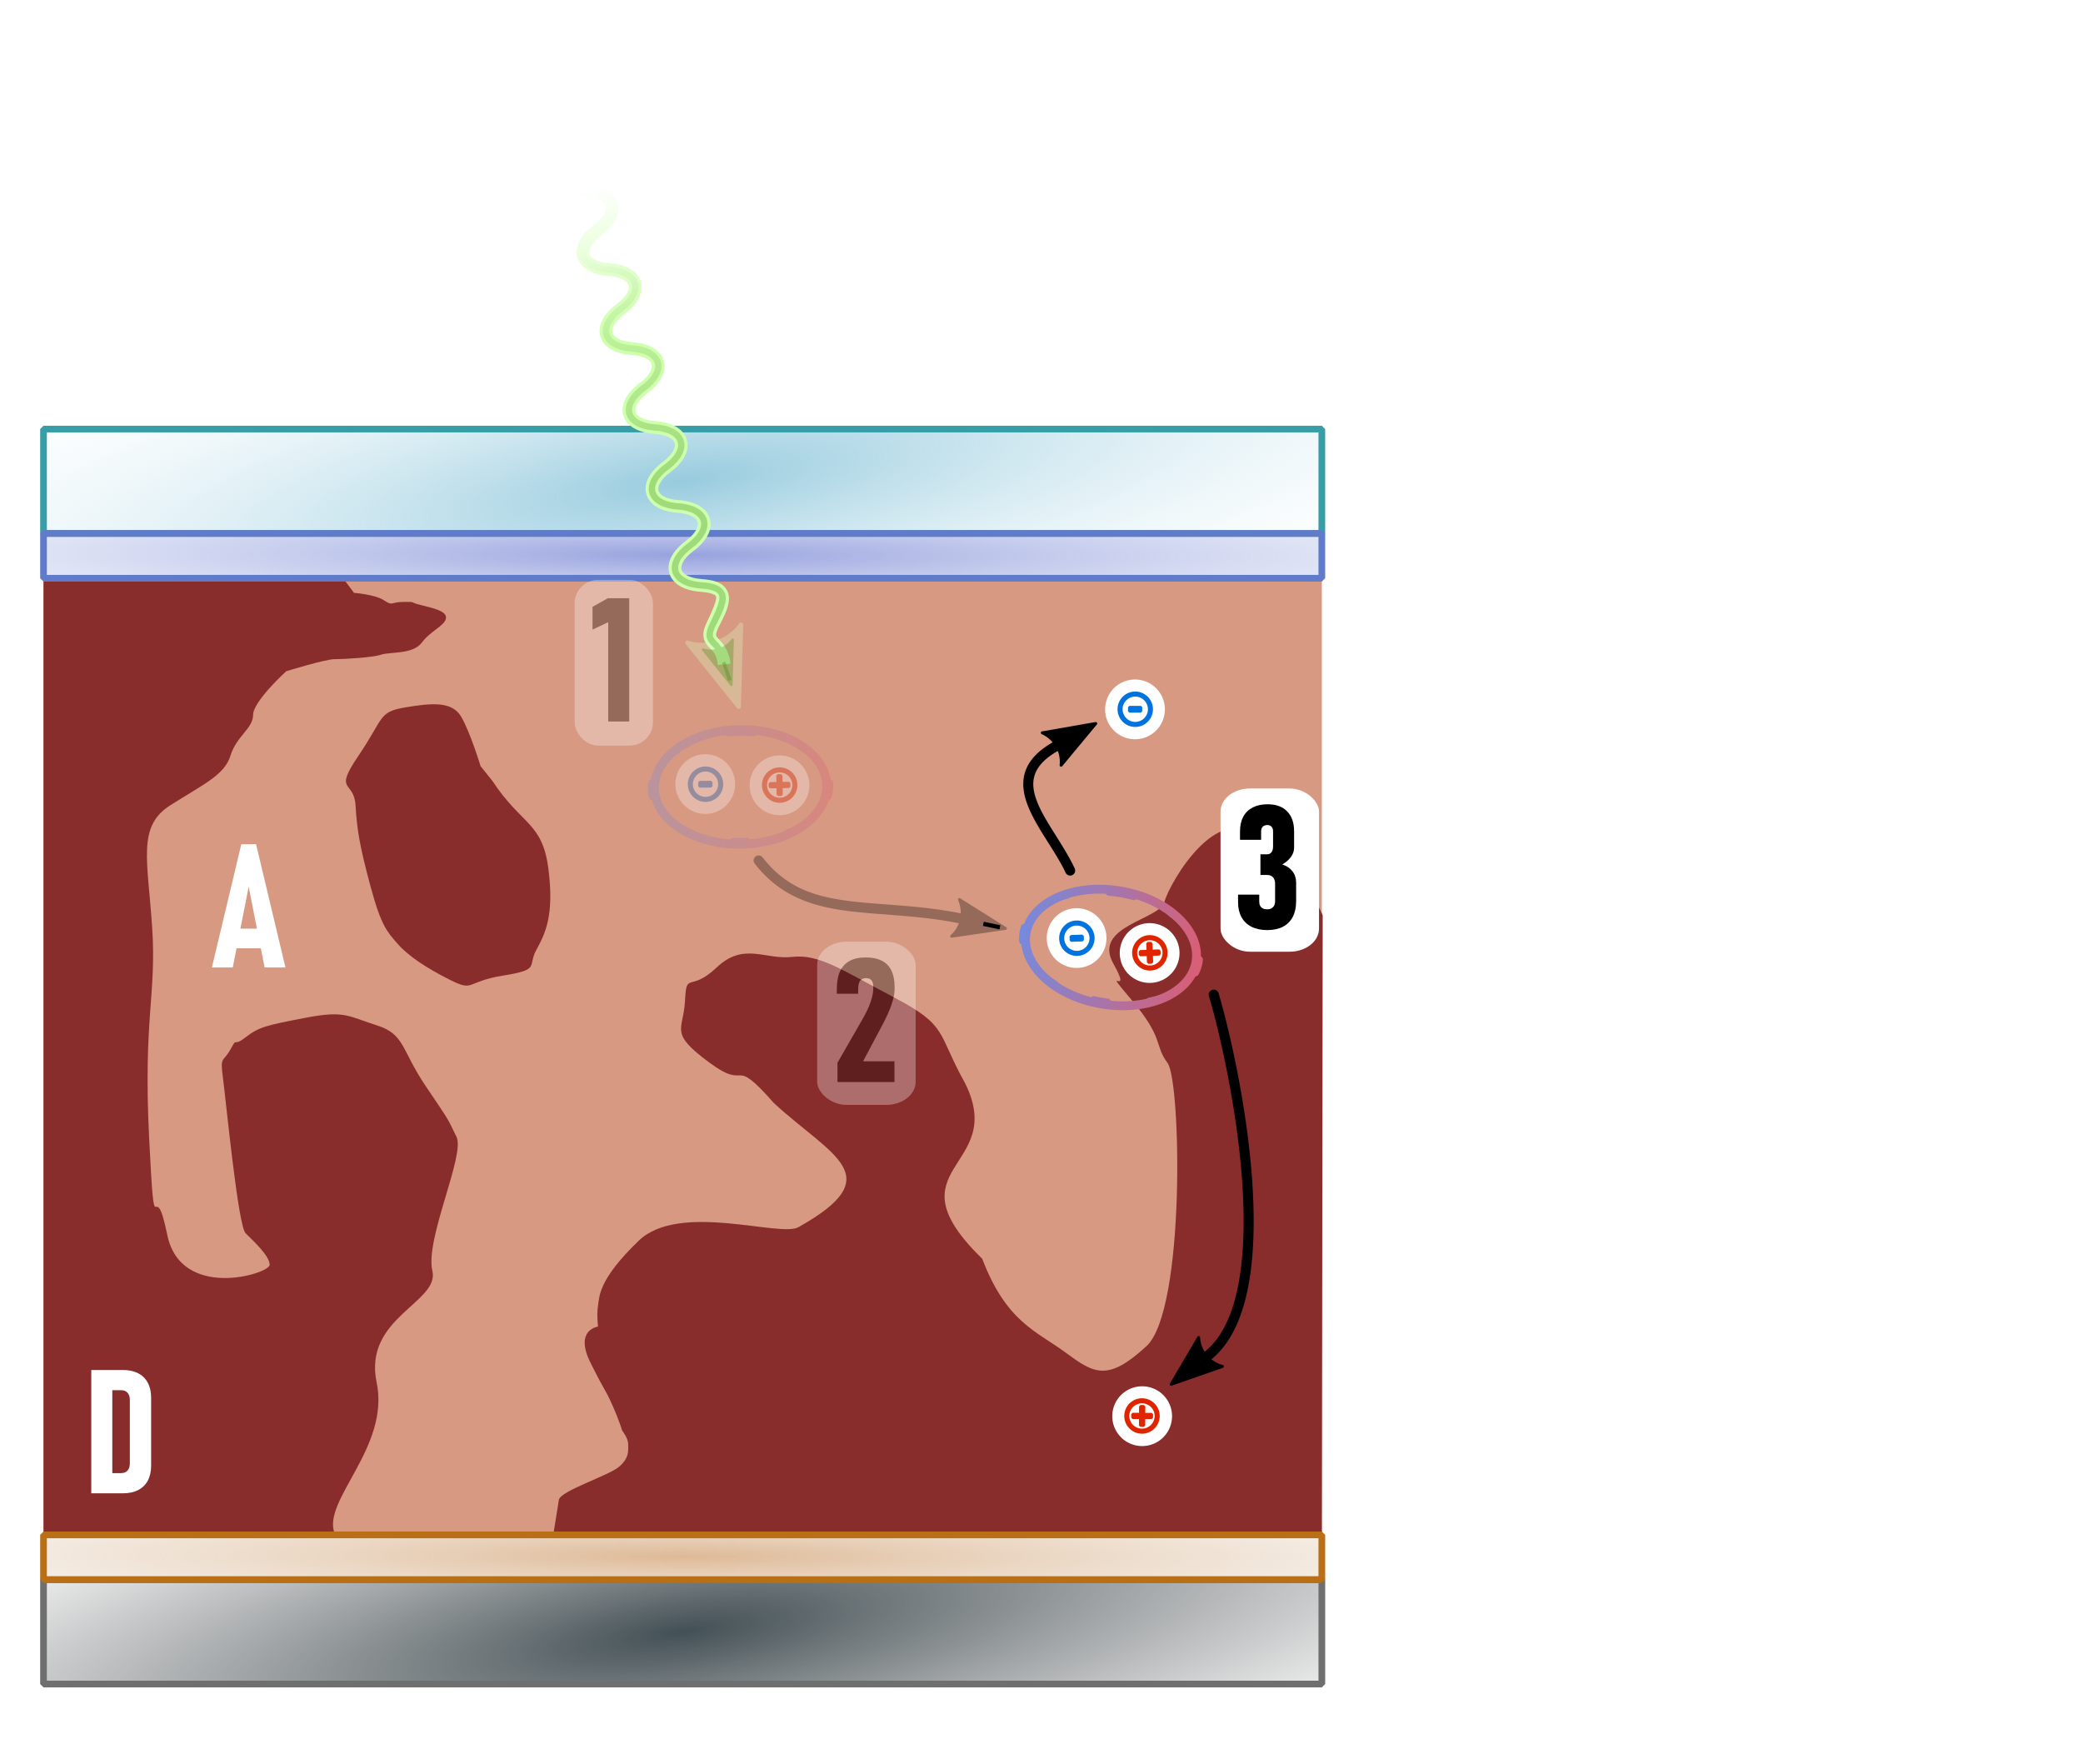 <?xml version="1.0" encoding="UTF-8" standalone="no"?>
<!-- Created with Inkscape (http://www.inkscape.org/) -->

<svg
   version="1.1"
   id="svg2"
   width="2349.321"
   height="1989.559"
   viewBox="0 0 2349.321 1989.559"
   sodipodi:docname="4. How Do OPV for import.svg"
   inkscape:version="1.1.2 (b8e25be833, 2022-02-05)"
   xmlns:inkscape="http://www.inkscape.org/namespaces/inkscape"
   xmlns:sodipodi="http://sodipodi.sourceforge.net/DTD/sodipodi-0.dtd"
   xmlns:xlink="http://www.w3.org/1999/xlink"
   xmlns="http://www.w3.org/2000/svg"
   xmlns:svg="http://www.w3.org/2000/svg">
  <defs
     id="defs6">
    <linearGradient
       inkscape:collect="always"
       id="linearGradient6290">
      <stop
         style="stop-color:#348800;stop-opacity:1;"
         offset="0"
         id="stop6286" />
      <stop
         style="stop-color:#348800;stop-opacity:0;"
         offset="1"
         id="stop6288" />
    </linearGradient>
    <linearGradient
       inkscape:collect="always"
       id="linearGradient15411">
      <stop
         style="stop-color:#deb996;stop-opacity:1"
         offset="0"
         id="stop15407" />
      <stop
         style="stop-color:#f6fcfd;stop-opacity:0"
         offset="1"
         id="stop15409" />
    </linearGradient>
    <linearGradient
       inkscape:collect="always"
       id="linearGradient14648">
      <stop
         style="stop-color:#97a2de;stop-opacity:1"
         offset="0"
         id="stop14644" />
      <stop
         style="stop-color:#f6fcfd;stop-opacity:0"
         offset="1"
         id="stop14646" />
    </linearGradient>
    <linearGradient
       inkscape:collect="always"
       id="linearGradient10207">
      <stop
         style="stop-color:#ceffad;stop-opacity:1;"
         offset="0"
         id="stop10203" />
      <stop
         style="stop-color:#ceffad;stop-opacity:0;"
         offset="1"
         id="stop10205" />
    </linearGradient>
    <linearGradient
       inkscape:collect="always"
       id="linearGradient2179">
      <stop
         style="stop-color:#97cbde;stop-opacity:1"
         offset="0"
         id="stop2175" />
      <stop
         style="stop-color:#f6fcfd;stop-opacity:0"
         offset="1"
         id="stop2177" />
    </linearGradient>
    <linearGradient
       inkscape:collect="always"
       id="linearGradient855">
      <stop
         style="stop-color:#435055;stop-opacity:1"
         offset="0"
         id="stop851" />
      <stop
         style="stop-color:#6d6d6d;stop-opacity:0"
         offset="1"
         id="stop853" />
    </linearGradient>
    <radialGradient
       inkscape:collect="always"
       xlink:href="#linearGradient855"
       id="radialGradient865"
       cx="493.798"
       cy="1698.859"
       fx="493.798"
       fy="1698.859"
       r="62.651"
       gradientTransform="matrix(4.225,-0.594,2.542,18.082,-4041.912,-31498.73)"
       gradientUnits="userSpaceOnUse" />
    <radialGradient
       inkscape:collect="always"
       xlink:href="#linearGradient14648"
       id="radialGradient1817"
       gradientUnits="userSpaceOnUse"
       gradientTransform="matrix(1.844,-0.685,-0.023,25.714,277.056,-44420.067)"
       cx="493.798"
       cy="1698.859"
       fx="493.798"
       fy="1698.859"
       r="62.651" />
    <filter
       inkscape:collect="always"
       style="color-interpolation-filters:sRGB"
       id="filter2517-39-8"
       x="-0.135"
       y="-0.135"
       width="1.27"
       height="1.27">
      <feGaussianBlur
         inkscape:collect="always"
         stdDeviation="0.456"
         id="feGaussianBlur2519-1-7" />
    </filter>
    <filter
       inkscape:collect="always"
       style="color-interpolation-filters:sRGB"
       id="filter2517-3-6-5"
       x="-0.135"
       y="-0.135"
       width="1.27"
       height="1.27">
      <feGaussianBlur
         inkscape:collect="always"
         stdDeviation="0.456"
         id="feGaussianBlur2519-6-6-8" />
    </filter>
    <marker
       style="overflow:visible"
       id="marker5556-2-63-4"
       refX="0"
       refY="0"
       orient="auto"
       inkscape:stockid="Arrow2Lend"
       inkscape:isstock="true">
      <path
         transform="matrix(-1.1,0,0,-1.1,-1.1,0)"
         d="M 8.719,4.034 -2.207,0.016 8.719,-4.002 c -1.745,2.372 -1.735,5.617 -6e-7,8.035 z"
         style="fill:context-stroke;fill-rule:evenodd;stroke:context-stroke;stroke-width:0.625;stroke-linejoin:round"
         id="path5316-5-53-3" />
    </marker>
    <linearGradient
       inkscape:collect="always"
       id="linearGradient45300">
      <stop
         style="stop-color:#5698ff;stop-opacity:1"
         offset="0"
         id="stop45296" />
      <stop
         style="stop-color:#ff4e4e;stop-opacity:1"
         offset="1"
         id="stop45298" />
    </linearGradient>
    <filter
       inkscape:collect="always"
       style="color-interpolation-filters:sRGB"
       id="filter45936"
       x="-0.186"
       y="-0.127"
       width="1.372"
       height="1.254">
      <feGaussianBlur
         inkscape:collect="always"
         stdDeviation="2.056"
         id="feGaussianBlur45938" />
    </filter>
    <linearGradient
       inkscape:collect="always"
       xlink:href="#linearGradient45300"
       id="linearGradient1171"
       gradientUnits="userSpaceOnUse"
       x1="156.432"
       y1="27.774"
       x2="157.122"
       y2="95.346" />
    <linearGradient
       inkscape:collect="always"
       xlink:href="#linearGradient45300"
       id="linearGradient1173"
       gradientUnits="userSpaceOnUse"
       gradientTransform="matrix(2.568,0,0,2.568,1101.152,1306.337)"
       x1="156.597"
       y1="29.428"
       x2="157.122"
       y2="95.346" />
    <linearGradient
       inkscape:collect="always"
       xlink:href="#linearGradient45300"
       id="linearGradient1495"
       gradientUnits="userSpaceOnUse"
       x1="156.432"
       y1="27.774"
       x2="157.122"
       y2="95.346" />
    <linearGradient
       inkscape:collect="always"
       xlink:href="#linearGradient45300"
       id="linearGradient1497"
       gradientUnits="userSpaceOnUse"
       gradientTransform="matrix(2.568,0,0,2.568,1101.152,1306.337)"
       x1="156.597"
       y1="29.428"
       x2="157.122"
       y2="95.346" />
    <marker
       style="overflow:visible"
       id="marker5556-2-4-0-3-3"
       refX="0"
       refY="0"
       orient="auto"
       inkscape:stockid="Arrow2Lend"
       inkscape:isstock="true">
      <path
         transform="matrix(-1.1,0,0,-1.1,-1.1,0)"
         d="M 8.719,4.034 -2.207,0.016 8.719,-4.002 c -1.745,2.372 -1.735,5.617 -6e-7,8.035 z"
         style="fill:context-stroke;fill-rule:evenodd;stroke:context-stroke;stroke-width:0.625;stroke-linejoin:round"
         id="path5316-5-0-2-4-50" />
    </marker>
    <filter
       inkscape:collect="always"
       style="color-interpolation-filters:sRGB"
       id="filter82878"
       x="-0.244"
       y="-0.244"
       width="1.488"
       height="1.488">
      <feGaussianBlur
         inkscape:collect="always"
         stdDeviation="1.45"
         id="feGaussianBlur82880" />
    </filter>
    <marker
       style="overflow:visible"
       id="marker1718"
       refX="0"
       refY="0"
       orient="auto"
       inkscape:stockid="Arrow2Lend"
       inkscape:isstock="true">
      <path
         transform="matrix(-1.1,0,0,-1.1,-1.1,0)"
         d="M 8.719,4.034 -2.207,0.016 8.719,-4.002 c -1.745,2.372 -1.735,5.617 -6e-7,8.035 z"
         style="fill:context-stroke;fill-rule:evenodd;stroke:context-stroke;stroke-width:0.625;stroke-linejoin:round"
         id="path1716" />
    </marker>
    <marker
       style="overflow:visible"
       id="marker1726"
       refX="0"
       refY="0"
       orient="auto"
       inkscape:stockid="Arrow2Lend"
       inkscape:isstock="true">
      <path
         transform="matrix(-1.1,0,0,-1.1,-1.1,0)"
         d="M 8.719,4.034 -2.207,0.016 8.719,-4.002 c -1.745,2.372 -1.735,5.617 -6e-7,8.035 z"
         style="fill:context-stroke;fill-rule:evenodd;stroke:context-stroke;stroke-width:0.625;stroke-linejoin:round"
         id="path1724" />
    </marker>
    <marker
       style="overflow:visible"
       id="marker1741"
       refX="0"
       refY="0"
       orient="auto"
       inkscape:stockid="Arrow2Lend"
       inkscape:isstock="true">
      <path
         transform="matrix(-1.1,0,0,-1.1,-1.1,0)"
         d="M 8.719,4.034 -2.207,0.016 8.719,-4.002 c -1.745,2.372 -1.735,5.617 -6e-7,8.035 z"
         style="fill:context-stroke;fill-rule:evenodd;stroke:context-stroke;stroke-width:0.625;stroke-linejoin:round"
         id="path1739" />
    </marker>
    <marker
       style="overflow:visible"
       id="marker1749"
       refX="0"
       refY="0"
       orient="auto"
       inkscape:stockid="Arrow2Lend"
       inkscape:isstock="true">
      <path
         transform="matrix(-1.1,0,0,-1.1,-1.1,0)"
         d="M 8.719,4.034 -2.207,0.016 8.719,-4.002 c -1.745,2.372 -1.735,5.617 -6e-7,8.035 z"
         style="fill:context-stroke;fill-rule:evenodd;stroke:context-stroke;stroke-width:0.625;stroke-linejoin:round"
         id="path1747" />
    </marker>
    <marker
       style="overflow:visible"
       id="marker1764"
       refX="0"
       refY="0"
       orient="auto"
       inkscape:stockid="Arrow2Lend"
       inkscape:isstock="true">
      <path
         transform="matrix(-1.1,0,0,-1.1,-1.1,0)"
         d="M 8.719,4.034 -2.207,0.016 8.719,-4.002 c -1.745,2.372 -1.735,5.617 -6e-7,8.035 z"
         style="fill:context-stroke;fill-rule:evenodd;stroke:context-stroke;stroke-width:0.625;stroke-linejoin:round"
         id="path1762" />
    </marker>
    <filter
       inkscape:collect="always"
       style="color-interpolation-filters:sRGB"
       id="filter10181"
       x="-0.037"
       y="-0.034"
       width="1.074"
       height="1.068">
      <feGaussianBlur
         inkscape:collect="always"
         stdDeviation="1.269"
         id="feGaussianBlur10183" />
    </filter>
    <linearGradient
       inkscape:collect="always"
       xlink:href="#linearGradient10207"
       id="linearGradient10209"
       x1="134.738"
       y1="162.274"
       x2="152.684"
       y2="181.129"
       gradientUnits="userSpaceOnUse" />
    <radialGradient
       inkscape:collect="always"
       xlink:href="#linearGradient2179"
       id="radialGradient13522"
       gradientUnits="userSpaceOnUse"
       gradientTransform="matrix(4.225,-0.594,2.542,18.082,-5339.512,-31498.73)"
       cx="493.798"
       cy="1698.859"
       fx="493.798"
       fy="1698.859"
       r="62.651" />
    <radialGradient
       inkscape:collect="always"
       xlink:href="#linearGradient15411"
       id="radialGradient14860"
       gradientUnits="userSpaceOnUse"
       gradientTransform="matrix(1.844,-0.685,-0.023,25.714,1406.438,-44420.067)"
       cx="493.798"
       cy="1698.859"
       fx="493.798"
       fy="1698.859"
       r="62.651" />
    <symbol
       id="v"
       overflow="visible">
      <path
         d="m 18.766,-1.125 c -0.969,0.5 -1.98,0.875 -3.031,1.125 -1.043,0.258 -2.137,0.391 -3.281,0.391 -3.398,0 -6.09,-0.945 -8.078,-2.844 -1.992,-1.906 -2.984,-4.484 -2.984,-7.734 0,-3.258 0.992,-5.836 2.984,-7.734 1.988,-1.906 4.68,-2.859 8.078,-2.859 1.145,0 2.238,0.133 3.281,0.391 1.051,0.25 2.062,0.625 3.031,1.125 v 4.219 c -0.98,-0.656 -1.945,-1.141 -2.891,-1.453 -0.949,-0.312 -1.949,-0.469 -3,-0.469 -1.875,0 -3.352,0.605 -4.422,1.812 -1.074,1.199 -1.609,2.856 -1.609,4.969 0,2.106 0.535,3.762 1.609,4.969 1.07,1.199 2.547,1.797 4.422,1.797 1.051,0 2.051,-0.148 3,-0.453 0.945,-0.312 1.91,-0.801 2.891,-1.469 z"
         id="path30357" />
    </symbol>
    <symbol
       id="b"
       overflow="visible">
      <path
         d="m 13.734,-11.141 c -0.438,-0.195 -0.871,-0.344 -1.297,-0.438 -0.418,-0.102 -0.84,-0.156 -1.266,-0.156 -1.262,0 -2.231,0.406 -2.906,1.219 -0.68,0.805 -1.016,1.953 -1.016,3.453 v 7.062 H 2.359 v -15.312 h 4.891 v 2.516 c 0.625,-1 1.344,-1.727 2.156,-2.188 0.82,-0.469 1.801,-0.703 2.938,-0.703 0.164,0 0.344,0.012 0.531,0.031 0.195,0.012 0.477,0.039 0.844,0.078 z"
         id="path30360" />
    </symbol>
    <symbol
       id="a"
       overflow="visible">
      <path
         d="m 17.641,-7.703 v 1.406 H 6.188 c 0.125,1.148 0.539,2.008 1.25,2.578 0.707,0.574 1.703,0.859 2.984,0.859 1.031,0 2.082,-0.148 3.156,-0.453 1.082,-0.312 2.191,-0.773 3.328,-1.391 v 3.766 c -1.156,0.438 -2.312,0.766 -3.469,0.984 -1.156,0.227 -2.312,0.344 -3.469,0.344 -2.773,0 -4.93,-0.703 -6.469,-2.109 -1.531,-1.406 -2.297,-3.379 -2.297,-5.922 0,-2.5 0.754,-4.461 2.266,-5.891 1.508,-1.438 3.582,-2.156 6.219,-2.156 2.406,0 4.332,0.73 5.781,2.188 1.445,1.449 2.172,3.383 2.172,5.797 z m -5.031,-1.625 c 0,-0.926 -0.273,-1.672 -0.812,-2.234 -0.543,-0.57 -1.25,-0.859 -2.125,-0.859 -0.949,0 -1.719,0.266 -2.312,0.797 -0.594,0.531 -0.965,1.297 -1.109,2.297 z"
         id="path30363" />
    </symbol>
    <symbol
       id="j"
       overflow="visible">
      <path
         d="m 9.219,-6.891 c -1.023,0 -1.793,0.172 -2.312,0.516 -0.512,0.344 -0.766,0.855 -0.766,1.531 0,0.625 0.207,1.117 0.625,1.469 0.414,0.344 0.988,0.516 1.719,0.516 0.926,0 1.703,-0.328 2.328,-0.984 0.633,-0.664 0.953,-1.492 0.953,-2.484 v -0.562 z m 7.469,-1.844 V 0 h -4.922 v -2.266 c -0.656,0.93 -1.398,1.605 -2.219,2.031 -0.824,0.414 -1.824,0.625 -3,0.625 -1.586,0 -2.871,-0.457 -3.859,-1.375 -0.992,-0.926 -1.484,-2.129 -1.484,-3.609 0,-1.789 0.613,-3.102 1.844,-3.938 1.238,-0.844 3.18,-1.266 5.828,-1.266 h 2.891 v -0.391 c 0,-0.77 -0.309,-1.332 -0.922,-1.688 -0.617,-0.363 -1.57,-0.547 -2.859,-0.547 -1.055,0 -2.031,0.105 -2.938,0.312 -0.898,0.211 -1.73,0.523 -2.5,0.938 v -3.734 c 1.039,-0.25 2.086,-0.441 3.141,-0.578 1.062,-0.133 2.125,-0.203 3.188,-0.203 2.758,0 4.75,0.547 5.969,1.641 1.227,1.086 1.844,2.856 1.844,5.312 z"
         id="path30366" />
    </symbol>
    <symbol
       id="e"
       overflow="visible">
      <path
         d="m 7.703,-19.656 v 4.344 H 12.75 v 3.5 H 7.703 v 6.5 c 0,0.711 0.141,1.188 0.422,1.438 0.281,0.25 0.836,0.375 1.672,0.375 h 2.516 v 3.5 h -4.188 c -1.938,0 -3.312,-0.398 -4.125,-1.203 -0.805,-0.812 -1.203,-2.18 -1.203,-4.109 v -6.5 h -2.422 v -3.5 h 2.422 v -4.344 z"
         id="path30369" />
    </symbol>
    <symbol
       id="g"
       overflow="visible">
      <path
         d="m 12.766,-13.078 v -8.203 h 4.922 V -10e-5 H 12.766 v -2.219 c -0.668,0.906 -1.406,1.57 -2.219,1.984 -0.813,0.414 -1.758,0.625 -2.828,0.625 -1.887,0 -3.434,-0.75 -4.641,-2.25 -1.211,-1.5 -1.812,-3.426 -1.812,-5.781 0,-2.363 0.602,-4.297 1.812,-5.797 1.207,-1.5 2.754,-2.25 4.641,-2.25 1.062,0 2,0.215 2.812,0.641 0.82,0.43 1.566,1.086 2.234,1.969 z m -3.219,9.922 c 1.039,0 1.836,-0.379 2.391,-1.141 0.551,-0.77 0.828,-1.883 0.828,-3.344 0,-1.457 -0.277,-2.566 -0.828,-3.328 -0.555,-0.77 -1.352,-1.156 -2.391,-1.156 -1.043,0 -1.84,0.387 -2.391,1.156 -0.555,0.762 -0.828,1.871 -0.828,3.328 0,1.461 0.273,2.574 0.828,3.344 0.551,0.762 1.348,1.141 2.391,1.141 z"
         id="path30372" />
    </symbol>
    <symbol
       id="d"
       overflow="visible">
      <path
         d="m 10.5,-3.156 c 1.051,0 1.852,-0.379 2.406,-1.141 0.551,-0.77 0.828,-1.883 0.828,-3.344 0,-1.457 -0.277,-2.566 -0.828,-3.328 -0.555,-0.77 -1.355,-1.156 -2.406,-1.156 -1.055,0 -1.859,0.387 -2.422,1.156 -0.555,0.773 -0.828,1.883 -0.828,3.328 0,1.449 0.273,2.559 0.828,3.328 0.562,0.773 1.367,1.156 2.422,1.156 z m -3.25,-9.922 c 0.676,-0.883 1.422,-1.539 2.234,-1.969 0.82,-0.426 1.766,-0.641 2.828,-0.641 1.895,0 3.445,0.75 4.656,2.25 1.207,1.5 1.812,3.434 1.812,5.797 0,2.356 -0.605,4.281 -1.812,5.781 -1.211,1.5 -2.762,2.25 -4.656,2.25 -1.062,0 -2.008,-0.211 -2.828,-0.625 C 8.672,-0.66 7.926,-1.32 7.25,-2.219 V -2e-5 H 2.359 v -21.281 H 7.25 Z"
         id="path30375" />
    </symbol>
    <symbol
       id="f"
       overflow="visible">
      <path
         d="m 0.344,-15.312 h 4.891 l 4.125,10.391 3.5,-10.391 h 4.891 l -6.438,16.766 c -0.648,1.695 -1.402,2.883 -2.266,3.562 -0.867,0.688 -2,1.031 -3.406,1.031 H 2.797 V 2.829 h 1.531 c 0.832,0 1.438,-0.137 1.812,-0.406 C 6.523,2.161 6.82,1.692 7.031,1.016 L 7.172,0.595 Z"
         id="path30378" />
    </symbol>
    <symbol
       id="i"
       overflow="visible">
      <path
         d="m 0.141,-20.406 h 18.812 v 3.969 h -6.766 V 8e-4 h -5.266 v -16.438 h -6.781 z"
         id="path30381" />
    </symbol>
    <symbol
       id="h"
       overflow="visible">
      <path
         d="M 2.359,-21.281 H 7.25 V 0 H 2.359 Z"
         id="path30384" />
    </symbol>
    <symbol
       id="u"
       overflow="visible">
      <path
         d="m 20.922,-1.516 c -1.312,0.637 -2.68,1.117 -4.094,1.438 -1.406,0.312 -2.867,0.469 -4.375,0.469 -3.398,0 -6.09,-0.945 -8.078,-2.844 -1.992,-1.906 -2.984,-4.484 -2.984,-7.734 0,-3.289 1.008,-5.879 3.031,-7.766 2.031,-1.883 4.805,-2.828 8.328,-2.828 1.352,0 2.648,0.133 3.891,0.391 1.25,0.25 2.426,0.625 3.531,1.125 v 4.219 c -1.148,-0.645 -2.281,-1.125 -3.406,-1.438 -1.125,-0.32 -2.25,-0.484 -3.375,-0.484 -2.106,0 -3.727,0.59 -4.859,1.766 -1.125,1.168 -1.688,2.84 -1.688,5.016 0,2.156 0.547,3.824 1.641,5 1.094,1.18 2.644,1.766 4.656,1.766 0.539,0 1.047,-0.031 1.516,-0.094 0.477,-0.07 0.898,-0.18 1.266,-0.328 v -3.969 h -3.203 v -3.516 h 8.203 z"
         id="path30387" />
    </symbol>
    <symbol
       id="c"
       overflow="visible">
      <path
         d="m 9.641,-12.188 c -1.086,0 -1.914,0.391 -2.484,1.172 -0.574,0.781 -0.859,1.906 -0.859,3.375 0,1.469 0.285,2.594 0.859,3.375 0.57,0.773 1.398,1.156 2.484,1.156 1.062,0 1.875,-0.383 2.438,-1.156 0.57,-0.781 0.859,-1.906 0.859,-3.375 0,-1.469 -0.289,-2.594 -0.859,-3.375 -0.562,-0.781 -1.375,-1.172 -2.438,-1.172 z m 0,-3.5 c 2.633,0 4.691,0.715 6.172,2.141 1.477,1.418 2.219,3.387 2.219,5.906 0,2.512 -0.742,4.481 -2.219,5.906 C 14.332,-0.317 12.273,0.39 9.641,0.39 6.992,0.39 4.926,-0.317 3.438,-1.735 1.945,-3.161 1.203,-5.13 1.203,-7.641 c 0,-2.519 0.742,-4.488 2.234,-5.906 1.488,-1.426 3.555,-2.141 6.203,-2.141 z"
         id="path30390" />
    </symbol>
    <symbol
       id="t"
       overflow="visible">
      <path
         d="M 2.359,-15.312 H 7.25 V 0 H 2.359 Z m 0,-5.969 H 7.25 v 4 H 2.359 Z"
         id="path30393" />
    </symbol>
    <symbol
       id="s"
       overflow="visible">
      <path
         d="m 12.422,-21.281 v 3.219 H 9.719 c -0.688,0 -1.172,0.125 -1.453,0.375 -0.273,0.25 -0.406,0.688 -0.406,1.312 v 1.062 h 4.188 v 3.5 H 7.86 V -2e-4 h -4.891 v -11.812 h -2.438 v -3.5 h 2.438 v -1.062 c 0,-1.664 0.461,-2.898 1.391,-3.703 0.926,-0.801 2.367,-1.203 4.328,-1.203 z"
         id="path30396" />
    </symbol>
    <symbol
       id="r"
       overflow="visible">
      <path
         d="m 16.547,-12.766 c 0.613,-0.945 1.348,-1.672 2.203,-2.172 0.852,-0.5 1.789,-0.75 2.812,-0.75 1.758,0 3.098,0.547 4.016,1.641 0.926,1.086 1.391,2.656 1.391,4.719 V -4e-4 h -4.922 v -7.984 -0.359 c 0.008,-0.133 0.016,-0.32 0.016,-0.562 0,-1.082 -0.164,-1.863 -0.484,-2.344 -0.312,-0.488 -0.824,-0.734 -1.531,-0.734 -0.93,0 -1.648,0.387 -2.156,1.156 -0.512,0.762 -0.773,1.867 -0.781,3.312 v 7.516 h -4.922 v -7.984 c 0,-1.695 -0.148,-2.785 -0.438,-3.266 -0.293,-0.488 -0.812,-0.734 -1.562,-0.734 -0.938,0 -1.664,0.387 -2.172,1.156 -0.512,0.762 -0.766,1.859 -0.766,3.297 v 7.531 h -4.922 v -15.312 h 4.922 v 2.234 c 0.602,-0.863 1.289,-1.516 2.062,-1.953 0.781,-0.438 1.641,-0.656 2.578,-0.656 1.062,0 2,0.258 2.812,0.766 0.812,0.512 1.426,1.23 1.844,2.156 z"
         id="path30399" />
    </symbol>
    <symbol
       id="q"
       overflow="visible">
      <path
         d="M 17.75,-9.328 V 0 h -4.922 v -7.109 c 0,-1.344 -0.031,-2.266 -0.094,-2.766 -0.062,-0.5 -0.168,-0.867 -0.312,-1.109 -0.188,-0.312 -0.449,-0.555 -0.781,-0.734 -0.324,-0.176 -0.695,-0.266 -1.109,-0.266 -1.023,0 -1.824,0.398 -2.406,1.188 -0.586,0.781 -0.875,1.871 -0.875,3.266 V -1e-4 H 2.359 v -21.281 H 7.25 v 8.203 c 0.738,-0.883 1.52,-1.539 2.344,-1.969 0.832,-0.426 1.75,-0.641 2.75,-0.641 1.77,0 3.113,0.547 4.031,1.641 0.914,1.086 1.375,2.656 1.375,4.719 z"
         id="path30402" />
    </symbol>
    <symbol
       id="p"
       overflow="visible">
      <path
         d="m 2.578,-20.406 h 5.875 l 7.422,14 v -14 h 4.984 V 0 h -5.875 L 7.562,-14 V 0 H 2.578 Z"
         id="path30405" />
    </symbol>
    <symbol
       id="o"
       overflow="visible">
      <path
         d="m 2.188,-5.969 v -9.344 h 4.922 v 1.531 c 0,0.836 -0.008,1.875 -0.016,3.125 -0.012,1.25 -0.016,2.086 -0.016,2.5 0,1.242 0.031,2.133 0.094,2.672 0.07,0.543 0.18,0.934 0.328,1.172 0.207,0.324 0.473,0.574 0.797,0.75 0.32,0.168 0.691,0.25 1.109,0.25 1.02,0 1.82,-0.391 2.406,-1.172 0.582,-0.781 0.875,-1.867 0.875,-3.266 v -7.562 h 4.891 V -6e-4 H 12.688 V -2.219 C 11.945,-1.321 11.164,-0.661 10.344,-0.235 9.519,0.179 8.609,0.39 7.609,0.39 5.848,0.39 4.504,-0.149 3.578,-1.235 2.648,-2.317 2.188,-3.895 2.188,-5.969 Z"
         id="path30408" />
    </symbol>
    <symbol
       id="n"
       overflow="visible">
      <path
         d="M 17.75,-9.328 V 0 h -4.922 v -7.141 c 0,-1.32 -0.031,-2.234 -0.094,-2.734 -0.062,-0.5 -0.168,-0.867 -0.312,-1.109 -0.188,-0.312 -0.449,-0.555 -0.781,-0.734 -0.324,-0.176 -0.695,-0.266 -1.109,-0.266 -1.023,0 -1.824,0.398 -2.406,1.188 -0.586,0.781 -0.875,1.871 -0.875,3.266 V -1e-4 H 2.359 v -15.312 H 7.25 v 2.234 c 0.738,-0.883 1.52,-1.539 2.344,-1.969 0.832,-0.426 1.75,-0.641 2.75,-0.641 1.77,0 3.113,0.547 4.031,1.641 0.914,1.086 1.375,2.656 1.375,4.719 z"
         id="path30411" />
    </symbol>
    <symbol
       id="m"
       overflow="visible">
      <path
         d="m 2.578,-20.406 h 8.734 c 2.594,0 4.582,0.578 5.969,1.734 1.395,1.148 2.094,2.789 2.094,4.922 0,2.137 -0.699,3.781 -2.094,4.938 -1.387,1.156 -3.375,1.734 -5.969,1.734 H 7.828 V 3e-4 h -5.25 z m 5.25,3.812 v 5.703 H 10.75 c 1.02,0 1.805,-0.25 2.359,-0.75 0.562,-0.5 0.844,-1.203 0.844,-2.109 0,-0.914 -0.281,-1.617 -0.844,-2.109 -0.555,-0.488 -1.34,-0.734 -2.359,-0.734 z"
         id="path30414" />
    </symbol>
    <symbol
       id="l"
       overflow="visible">
      <path
         d="M 2.359,-15.312 H 7.25 v 15.031 c 0,2.051 -0.496,3.617 -1.484,4.703 -0.98,1.082 -2.406,1.625 -4.281,1.625 H -0.938 V 2.828 h 0.859 c 0.926,0 1.562,-0.211 1.906,-0.625 0.352,-0.418 0.531,-1.246 0.531,-2.484 z m 0,-5.969 H 7.25 v 4 H 2.359 Z"
         id="path30417" />
    </symbol>
    <symbol
       id="k"
       overflow="visible">
      <path
         d="m 14.719,-14.828 v 3.984 c -0.656,-0.457 -1.324,-0.797 -2,-1.016 -0.668,-0.219 -1.359,-0.328 -2.078,-0.328 -1.367,0 -2.434,0.402 -3.203,1.203 -0.762,0.793 -1.141,1.906 -1.141,3.344 0,1.43 0.379,2.543 1.141,3.344 0.77,0.793 1.836,1.188 3.203,1.188 0.758,0 1.484,-0.109 2.172,-0.328 0.688,-0.227 1.32,-0.566 1.906,-1.016 v 4 c -0.762,0.281 -1.539,0.488 -2.328,0.625 -0.781,0.145 -1.574,0.219 -2.375,0.219 -2.762,0 -4.922,-0.707 -6.484,-2.125 -1.555,-1.414 -2.328,-3.383 -2.328,-5.906 0,-2.531 0.773,-4.504 2.328,-5.922 1.562,-1.414 3.723,-2.125 6.484,-2.125 0.801,0 1.594,0.074 2.375,0.219 0.781,0.137 1.555,0.352 2.328,0.641 z"
         id="path30420" />
    </symbol>
    <linearGradient
       inkscape:collect="always"
       xlink:href="#linearGradient6290"
       id="linearGradient6292"
       x1="1061.946"
       y1="1063.805"
       x2="981.878"
       y2="795.345"
       gradientUnits="userSpaceOnUse" />
    <filter
       inkscape:collect="always"
       style="color-interpolation-filters:sRGB"
       id="filter5437"
       x="-0.141"
       y="-0.067"
       width="1.283"
       height="1.134">
      <feGaussianBlur
         inkscape:collect="always"
         stdDeviation="5.208"
         id="feGaussianBlur5439" />
    </filter>
  </defs>
  <sodipodi:namedview
     id="namedview4"
     pagecolor="#ffffff"
     bordercolor="#666666"
     borderopacity="1.0"
     inkscape:pageshadow="2"
     inkscape:pageopacity="0.0"
     inkscape:pagecheckerboard="0"
     showgrid="false"
     inkscape:zoom="0.41616182"
     inkscape:cx="926.32236"
     inkscape:cy="884.27141"
     inkscape:window-width="1920"
     inkscape:window-height="1217"
     inkscape:window-x="-8"
     inkscape:window-y="-8"
     inkscape:window-maximized="1"
     inkscape:current-layer="g8" />
  <g
     inkscape:groupmode="layer"
     id="layer1"
     inkscape:label="Image 1"
     style="display:inline"
     transform="translate(-303.707,-522.687)">
    <path
       id="rect2859"
       style="fill:#d79981;fill-rule:evenodd;stroke-width:7.559;stroke-linejoin:bevel;paint-order:markers fill stroke"
       transform="rotate(90)"
       d="M 1174.792,-1794.537 H 2253.699 V -352.79 H 1174.792 Z" />
    <path
       style="fill:#892c2c;fill-opacity:1;stroke:none;stroke-width:1px;stroke-linecap:butt;stroke-linejoin:miter;stroke-opacity:1"
       d="m 1795.531,1554.937 c -16.991,-39.08 -33.982,-39.08 -66.266,-79.859 -47.564,-60.081 -107.044,44.177 -112.142,64.566 -5.097,20.389 -81.558,27.186 -57.77,69.664 23.788,42.478 -16.991,-3.398 20.389,40.779 37.381,44.177 25.487,50.973 40.779,71.363 15.292,20.389 20.389,278.655 -23.788,319.434 -44.177,40.779 -59.469,30.584 -91.752,6.796 -32.283,-23.788 -66.266,-33.982 -93.451,-105.345 -107.332,-104.695 28.53,-101.104 -19.189,-197.712 -32.283,-57.77 -18.69,-64.566 -79.858,-96.85 -61.168,-32.283 -84.956,-49.274 -115.54,-45.876 -30.584,3.398 -54.372,-16.991 -84.956,11.894 -30.584,28.885 -33.982,3.398 -35.681,37.38 -1.699,33.982 -18.69,35.681 27.186,69.664 45.876,33.982 23.788,-10.195 73.062,45.876 65.577,60.326 131.319,81.851 27.684,139.942 -20.389,11.894 -134.272,-28.885 -180.148,15.292 -45.876,44.177 -44.177,62.867 -45.876,73.062 -1.699,10.195 0,23.788 0,23.788 0,0 -27.186,3.398 -8.495,40.779 18.69,37.381 15.292,27.186 23.788,45.876 8.496,18.69 11.894,30.584 11.894,30.584 0,0 6.796,8.496 6.796,15.292 0,6.796 1.699,15.292 -10.195,25.487 -11.894,10.195 -66.265,27.186 -67.965,37.38 -1.699,10.195 -6.796,42.478 -6.796,42.478 l 867.295,-2.972 z"
       id="path3394"
       sodipodi:nodetypes="csssssssccsssssccsscsscsssccc" />
    <path
       style="fill:#892c2c;fill-opacity:1;stroke:none;stroke-width:1px;stroke-linecap:butt;stroke-linejoin:miter;stroke-opacity:1"
       d="m 859.318,1403.715 c 32.283,49.274 56.071,45.876 62.867,98.549 6.796,52.673 -3.398,73.062 -13.593,91.752 -10.195,18.69 5.097,22.088 -37.381,28.885 -42.478,6.796 -32.283,18.69 -59.469,5.097 -27.186,-13.593 -47.575,-27.186 -59.469,-40.779 -11.894,-13.593 -18.69,-20.389 -30.584,-64.566 -11.894,-44.177 -15.292,-62.867 -16.991,-91.752 -1.699,-28.885 -25.487,-13.593 3.398,-56.071 28.885,-42.478 22.088,-49.274 52.673,-54.372 30.584,-5.097 52.672,-6.796 62.867,10.195 10.195,16.991 22.088,56.071 22.088,56.071 z"
       id="path3396" />
    <path
       style="fill:#892c2c;fill-opacity:1;stroke:none;stroke-width:1px;stroke-linecap:butt;stroke-linejoin:miter;stroke-opacity:1"
       d="m 680.911,2251.574 c -13.593,-37.38 62.867,-96.85 47.575,-169.911 -15.292,-73.062 71.363,-90.053 62.867,-125.734 -8.496,-35.681 37.38,-130.832 27.186,-151.221 -10.195,-20.389 -5.097,-13.593 -33.982,-56.071 -28.885,-42.478 -23.788,-59.469 -56.071,-69.664 -32.283,-10.195 -35.681,-16.991 -79.858,-8.496 -44.177,8.496 -52.673,10.195 -67.965,22.088 -15.292,11.894 -8.496,-1.699 -16.991,13.593 -8.495,15.292 -11.894,6.796 -8.495,32.283 3.398,25.487 16.991,166.513 25.487,175.009 8.496,8.496 27.186,25.487 27.186,35.681 0,10.195 -100.248,40.779 -115.54,-33.982 -15.292,-74.761 -13.593,27.186 -20.389,-108.743 -6.796,-135.929 8.496,-161.416 3.398,-237.876 -5.097,-76.46 -16.991,-113.841 20.389,-137.628 37.381,-23.788 61.168,-33.982 67.965,-56.071 6.796,-22.088 25.487,-30.584 25.487,-45.876 0,-15.292 37.38,-49.274 37.38,-49.274 0,0 44.177,-13.593 54.372,-13.593 10.195,0 42.478,-1.699 52.672,-5.097 10.195,-3.398 35.681,0 45.876,-13.593 10.195,-13.593 25.487,-18.69 27.186,-27.186 1.699,-8.496 -15.292,-11.894 -28.885,-15.292 -13.593,-3.398 -3.398,-3.398 -18.69,-3.398 -15.292,0 -11.894,5.097 -22.088,-1.699 -10.195,-6.796 -33.982,-8.496 -33.982,-8.496 l -10.195,-13.593 h -27.186 l -312.829,-2.941 v 1078.907 z"
       id="path3398"
       sodipodi:nodetypes="cssssssssssssssssscssssssscccccc" />
    <g
       id="rect849"
       transform="rotate(90)">
      <path
         style="color:#000000;fill:url(#radialGradient865);fill-rule:evenodd;stroke-width:7.559;stroke-linejoin:bevel;-inkscape-stroke:none;paint-order:markers fill stroke"
         d="m 2304.175,-1794.537 h 117.743 v 1441.747 h -117.743 z"
         id="path3547" />
      <path
         style="color:#000000;fill:#6f6f6f;fill-rule:evenodd;stroke-linejoin:bevel;-inkscape-stroke:none;paint-order:markers fill stroke"
         d="m 2304.174,-1798.316 -3.779,3.779 v 1441.748 l 3.779,3.779 h 117.744 l 3.779,-3.779 V -1794.537 l -3.779,-3.779 z m 3.779,7.559 h 110.184 v 1434.189 h -110.184 z"
         id="path3549" />
    </g>
    <g
       id="rect13520"
       transform="rotate(90)">
      <path
         style="color:#000000;fill:url(#radialGradient13522);fill-rule:evenodd;stroke-width:7.559;stroke-linejoin:bevel;-inkscape-stroke:none;paint-order:markers fill stroke"
         d="m 1006.574,-1794.537 h 117.743 v 1441.747 h -117.743 z"
         id="path3553" />
      <path
         style="color:#000000;fill:#379ea7;fill-rule:evenodd;stroke-linejoin:bevel;-inkscape-stroke:none;paint-order:markers fill stroke"
         d="m 1006.574,-1798.316 -3.779,3.779 v 1441.748 l 3.779,3.779 h 117.742 l 3.779,-3.779 V -1794.537 l -3.779,-3.779 z m 3.779,7.559 h 110.184 v 1434.189 h -110.184 z"
         id="path3555" />
    </g>
    <g
       id="rect1815"
       transform="rotate(90)">
      <path
         style="color:#000000;fill:url(#radialGradient1817);fill-rule:evenodd;stroke-width:7.559;stroke-linejoin:bevel;-inkscape-stroke:none;paint-order:markers fill stroke"
         d="m 1124.316,-1794.537 h 50.475 v 1441.747 h -50.475 z"
         id="path3559" />
      <path
         style="color:#000000;fill:#617bcb;fill-rule:evenodd;stroke-linejoin:bevel;-inkscape-stroke:none;paint-order:markers fill stroke"
         d="m 1124.316,-1798.316 -3.779,3.779 v 1441.748 l 3.779,3.779 h 50.475 l 3.781,-3.779 V -1794.537 l -3.781,-3.779 z m 3.779,7.559 h 42.916 v 1434.189 h -42.916 z"
         id="path3561" />
    </g>
    <g
       id="rect14858"
       transform="rotate(90)">
      <path
         style="color:#000000;fill:url(#radialGradient14860);fill-rule:evenodd;stroke-width:7.559;stroke-linejoin:bevel;-inkscape-stroke:none;paint-order:markers fill stroke"
         d="m 2253.699,-1794.537 h 50.475 v 1441.747 h -50.475 z"
         id="path3565" />
      <path
         style="color:#000000;fill:#b86f15;fill-rule:evenodd;stroke-linejoin:bevel;-inkscape-stroke:none;paint-order:markers fill stroke"
         d="m 2253.699,-1798.316 -3.779,3.779 v 1441.748 l 3.779,3.779 h 50.475 l 3.781,-3.779 V -1794.537 l -3.781,-3.779 z m 3.779,7.559 h 42.916 v 1434.189 h -42.916 z"
         id="path3567" />
    </g>
  </g>
  <g
     inkscape:groupmode="layer"
     inkscape:label="Image"
     id="g8"
     transform="translate(-303.707,-522.687)">
    <g
       id="g1169"
       transform="matrix(-0.033,-2.045,2.045,-0.033,-1803.772,4531.48)"
       style="opacity:0.305">
      <g
         id="g1163"
         transform="matrix(2.568,0,0,2.568,1125.722,1306.337)">
        <g
           id="g1145"
           transform="matrix(-0.006,0.804,-0.804,-0.006,233.474,-70.2)">
          <g
             id="g1137"
             transform="matrix(1.966,0,0,1.966,-134.618,-76.952)"
             style="fill:#ffffff;filter:url(#filter2517-39-8)">
            <path
               id="circle1133"
               style="fill-rule:evenodd;stroke-width:1.353;stroke-linecap:round;stroke-linejoin:round"
               d="m 151.209,92.923 a 4.058,4.058 0 0 1 -4.058,4.058 4.058,4.058 0 0 1 -4.058,-4.058 4.058,4.058 0 0 1 4.058,-4.058 4.058,4.058 0 0 1 4.058,4.058 z" />
            <path
               id="rect1135"
               style="fill-rule:evenodd;stroke-width:0.726;stroke-linecap:round;stroke-linejoin:bevel;paint-order:markers fill stroke"
               d="m 145.577,92.379 h 3.078 v 1.086 h -3.078 z" />
          </g>
          <g
             id="g1143"
             transform="translate(7.594,12.852)">
            <path
               style="color:#000000;fill:#0073de;fill-rule:evenodd;stroke-linecap:round;stroke-linejoin:round;-inkscape-stroke:none"
               d="m 147.15,88.189 c -2.607,0 -4.732,2.126 -4.732,4.732 0,2.607 2.126,4.734 4.732,4.734 2.607,0 4.734,-2.128 4.734,-4.734 0,-2.607 -2.128,-4.732 -4.734,-4.732 z m 0,1.352 c 1.876,0 3.383,1.505 3.383,3.381 0,1.876 -1.507,3.383 -3.383,3.383 -1.876,0 -3.381,-1.507 -3.381,-3.383 0,-1.876 1.505,-3.381 3.381,-3.381 z"
               id="circle1139" />
            <g
               id="rect1141">
              <path
                 style="color:#000000;fill:#0074e0;fill-rule:evenodd;stroke-width:0.726;stroke-linecap:round;stroke-linejoin:bevel;-inkscape-stroke:none;paint-order:markers fill stroke"
                 d="m 145.577,92.379 h 3.078 v 1.086 h -3.078 z"
                 id="path3599" />
              <path
                 style="color:#000000;fill:#0074e0;fill-rule:evenodd;stroke-linecap:round;stroke-linejoin:bevel;-inkscape-stroke:none;paint-order:markers fill stroke"
                 d="m 145.576,92.016 -0.363,0.363 v 1.086 l 0.363,0.363 h 3.078 l 0.363,-0.363 v -1.086 l -0.363,-0.363 z m 0.363,0.727 h 2.352 v 0.359 h -2.352 z"
                 id="path3601" />
            </g>
          </g>
        </g>
        <g
           id="g1161"
           transform="matrix(0.804,0,0,0.804,38.223,-77.59)">
          <g
             id="g1151"
             transform="matrix(1.966,0,0,1.966,-153.986,0.218)"
             style="fill:#ffffff;filter:url(#filter2517-3-6-5)">
            <path
               id="circle1147"
               style="fill-rule:evenodd;stroke-width:1.353;stroke-linecap:round;stroke-linejoin:round"
               d="m 151.209,92.923 a 4.058,4.058 0 0 1 -4.058,4.058 4.058,4.058 0 0 1 -4.058,-4.058 4.058,4.058 0 0 1 4.058,-4.058 4.058,4.058 0 0 1 4.058,4.058 z" />
            <path
               id="rect1149"
               style="fill-rule:evenodd;stroke-width:0.726;stroke-linecap:round;stroke-linejoin:bevel;paint-order:markers fill stroke"
               d="m 145.577,92.379 h 3.078 v 1.086 h -3.078 z" />
          </g>
          <g
             id="g1159"
             transform="translate(-11.519,8.178)">
            <path
               style="color:#000000;fill:#de2500;fill-rule:evenodd;stroke-linecap:round;stroke-linejoin:round;-inkscape-stroke:none"
               d="m 146.889,170.041 c -2.607,0 -4.734,2.128 -4.734,4.734 0,2.607 2.128,4.734 4.734,4.734 2.607,0 4.734,-2.128 4.734,-4.734 0,-2.607 -2.128,-4.734 -4.734,-4.734 z m 0,1.354 c 1.876,0 3.381,1.505 3.381,3.381 0,1.876 -1.505,3.381 -3.381,3.381 -1.876,0 -3.381,-1.505 -3.381,-3.381 0,-1.876 1.505,-3.381 3.381,-3.381 z"
               id="circle1153" />
            <g
               id="rect1155">
              <path
                 style="color:#000000;fill:#e02500;fill-rule:evenodd;stroke-width:0.726;stroke-linecap:round;stroke-linejoin:bevel;-inkscape-stroke:none;paint-order:markers fill stroke"
                 d="m 146.424,172.183 h 0.935 v 5.1 h -0.935 z"
                 id="path3613" />
              <path
                 style="color:#000000;fill:#e02500;fill-rule:evenodd;stroke-linecap:round;stroke-linejoin:bevel;-inkscape-stroke:none;paint-order:markers fill stroke"
                 d="m 146.424,171.82 -0.363,0.363 v 5.1 l 0.363,0.363 h 0.936 l 0.363,-0.363 v -5.1 l -0.363,-0.363 z m 0.363,0.727 h 0.209 v 4.373 h -0.209 z"
                 id="path3615" />
            </g>
            <g
               id="rect1157"
               transform="rotate(90)">
              <path
                 style="color:#000000;fill:#e02500;fill-rule:evenodd;stroke-width:0.726;stroke-linecap:round;stroke-linejoin:bevel;-inkscape-stroke:none;paint-order:markers fill stroke"
                 d="m 174.266,-149.442 h 0.935 v 5.1 h -0.935 z"
                 id="path3619" />
              <path
                 style="color:#000000;fill:#e02500;fill-rule:evenodd;stroke-linecap:round;stroke-linejoin:bevel;-inkscape-stroke:none;paint-order:markers fill stroke"
                 d="m 174.266,-149.805 -0.363,0.363 v 5.1 l 0.363,0.363 h 0.936 l 0.363,-0.363 v -5.1 l -0.363,-0.363 z m 0.363,0.727 h 0.209 v 4.373 h -0.209 z"
                 id="path3621" />
            </g>
          </g>
        </g>
      </g>
      <path
         style="color:#000000;fill:url(#linearGradient1171);fill-rule:evenodd;stroke-linecap:round;stroke-linejoin:bevel;-inkscape-stroke:none;paint-order:markers fill stroke;filter:url(#filter45936)"
         d="m 156.373,41.645 c -3.783,0 -7.139,2.308 -9.488,5.842 -2.349,3.533 -3.762,8.328 -3.762,13.607 0,5.279 1.412,10.074 3.762,13.607 2.349,3.533 5.705,5.844 9.488,5.844 3.783,0 7.141,-2.31 9.49,-5.844 2.349,-3.533 3.762,-8.328 3.762,-13.607 0,-5.279 -1.412,-10.074 -3.762,-13.607 -2.349,-3.533 -5.707,-5.842 -9.49,-5.842 z m 0,1.898 c 3.011,0 5.806,1.834 7.908,4.996 2.103,3.162 3.443,7.617 3.443,12.555 0,4.938 -1.341,9.394 -3.443,12.557 -2.103,3.162 -4.897,4.994 -7.908,4.994 -3.011,0 -5.804,-1.832 -7.906,-4.994 -2.103,-3.162 -3.443,-7.619 -3.443,-12.557 0,-4.938 1.341,-9.392 3.443,-12.555 2.103,-3.162 4.896,-4.996 7.906,-4.996 z"
         id="ellipse1165"
         transform="matrix(2.568,0,0,2.568,1101.152,1306.337)" />
      <path
         style="color:#000000;fill:url(#linearGradient1173);fill-rule:evenodd;stroke-linecap:round;stroke-linejoin:bevel;stroke-dasharray:7.704, 23.112;-inkscape-stroke:none;paint-order:markers fill stroke"
         d="m 1504.426,1412.164 c -2.294,-0.191 -4.612,0 -6.84,0.574 a 1.926,1.926 0 0 0 -1.389,2.344 1.926,1.926 0 0 0 2.342,1.389 c 1.812,-0.463 3.705,-0.624 5.566,-0.469 0.436,0.037 0.866,0.089 1.287,0.158 a 1.926,1.926 0 0 0 2.213,-1.588 1.926,1.926 0 0 0 -1.588,-2.213 c -0.533,-0.088 -1.065,-0.151 -1.592,-0.195 z m 19.59,13.746 a 1.926,1.926 0 0 0 -1.453,0.254 1.926,1.926 0 0 0 -0.592,2.658 c 1.318,2.075 2.464,4.273 3.459,6.545 a 1.926,1.926 0 0 0 2.537,0.99 1.926,1.926 0 0 0 0.99,-2.537 c -1.065,-2.431 -2.301,-4.802 -3.736,-7.062 a 1.926,1.926 0 0 0 -1.205,-0.848 z m -43.551,1.471 a 1.926,1.926 0 0 0 -1.174,0.891 c -1.347,2.307 -2.504,4.711 -3.496,7.17 a 1.926,1.926 0 0 0 1.065,2.508 1.926,1.926 0 0 0 2.508,-1.066 c 0.929,-2.304 2.007,-4.539 3.25,-6.668 a 1.926,1.926 0 0 0 -0.693,-2.635 1.926,1.926 0 0 0 -1.459,-0.199 z m 51.955,27.662 a 1.926,1.926 0 0 0 -1.772,2.068 c 0.158,2.034 0.236,4.074 0.236,6.115 -4e-4,2.509 -0.117,5.015 -0.357,7.508 a 1.926,1.926 0 0 0 1.732,2.102 1.926,1.926 0 0 0 2.102,-1.732 c 0.253,-2.62 0.375,-5.25 0.375,-7.877 0,-2.139 -0.082,-4.279 -0.248,-6.414 a 1.926,1.926 0 0 0 -2.068,-1.77 z m -59.559,1.695 a 1.926,1.926 0 0 0 -2.031,1.814 c -0.149,2.626 -0.171,5.257 -0.07,7.883 a 1.926,1.926 0 0 0 1.998,1.852 1.926,1.926 0 0 0 1.852,-1.998 c -0.096,-2.506 -0.075,-5.018 0.066,-7.52 a 1.926,1.926 0 0 0 -1.815,-2.031 z m 3.523,30.414 a 1.926,1.926 0 0 0 -1.127,2.481 c 0.931,2.48 2.024,4.911 3.301,7.252 a 1.926,1.926 0 0 0 2.613,0.767 1.926,1.926 0 0 0 0.768,-2.611 c -1.183,-2.168 -2.202,-4.434 -3.076,-6.762 a 1.926,1.926 0 0 0 -2.478,-1.127 z m 49.562,4.201 a 1.926,1.926 0 0 0 -1.088,0.992 c -1.054,2.243 -2.261,4.404 -3.643,6.43 a 1.926,1.926 0 0 0 0.506,2.678 1.926,1.926 0 0 0 2.678,-0.506 c 1.512,-2.217 2.816,-4.558 3.945,-6.963 a 1.926,1.926 0 0 0 -0.926,-2.562 1.926,1.926 0 0 0 -1.473,-0.068 z m -28.65,18.266 a 1.926,1.926 0 0 0 -2.436,1.219 1.926,1.926 0 0 0 1.217,2.436 c 0.658,0.22 1.325,0.408 2,0.562 v -0 c 2.082,0.478 4.235,0.635 6.367,0.455 a 1.926,1.926 0 0 0 1.758,-2.082 1.926,1.926 0 0 0 -2.082,-1.756 c -1.729,0.146 -3.487,0.018 -5.182,-0.371 -0.555,-0.127 -1.104,-0.281 -1.643,-0.461 z"
         id="ellipse1167" />
    </g>
    <g
       id="g1493"
       transform="matrix(0.341,-2.017,2.017,0.341,-1906.968,4123.26)">
      <g
         id="g1487"
         transform="matrix(2.568,0,0,2.568,1125.722,1306.337)">
        <g
           id="g1469"
           transform="matrix(0.163,0.787,-0.787,0.163,205.567,-85.497)">
          <g
             id="g1461"
             transform="matrix(1.966,0,0,1.966,-134.618,-76.952)"
             style="fill:#ffffff;filter:url(#filter2517-39-8)">
            <path
               id="circle1457"
               style="fill-rule:evenodd;stroke-width:1.353;stroke-linecap:round;stroke-linejoin:round"
               d="m 151.209,92.923 a 4.058,4.058 0 0 1 -4.058,4.058 4.058,4.058 0 0 1 -4.058,-4.058 4.058,4.058 0 0 1 4.058,-4.058 4.058,4.058 0 0 1 4.058,4.058 z" />
            <path
               id="rect1459"
               style="fill-rule:evenodd;stroke-width:0.726;stroke-linecap:round;stroke-linejoin:bevel;paint-order:markers fill stroke"
               d="m 145.577,92.379 h 3.078 v 1.086 h -3.078 z" />
          </g>
          <g
             id="g1467"
             transform="translate(7.594,12.852)">
            <path
               style="color:#000000;fill:#0073de;fill-rule:evenodd;stroke-linecap:round;stroke-linejoin:round;-inkscape-stroke:none"
               d="m 147.15,88.189 c -2.607,0 -4.732,2.126 -4.732,4.732 0,2.607 2.126,4.734 4.732,4.734 2.607,0 4.734,-2.128 4.734,-4.734 0,-2.607 -2.128,-4.732 -4.734,-4.732 z m 0,1.352 c 1.876,0 3.383,1.505 3.383,3.381 0,1.876 -1.507,3.383 -3.383,3.383 -1.876,0 -3.381,-1.507 -3.381,-3.383 0,-1.876 1.505,-3.381 3.381,-3.381 z"
               id="circle1463" />
            <g
               id="rect1465">
              <path
                 style="color:#000000;fill:#0074e0;fill-rule:evenodd;stroke-width:0.726;stroke-linecap:round;stroke-linejoin:bevel;-inkscape-stroke:none;paint-order:markers fill stroke"
                 d="m 145.577,92.379 h 3.078 v 1.086 h -3.078 z"
                 id="path3641" />
              <path
                 style="color:#000000;fill:#0074e0;fill-rule:evenodd;stroke-linecap:round;stroke-linejoin:bevel;-inkscape-stroke:none;paint-order:markers fill stroke"
                 d="m 145.576,92.016 -0.363,0.363 v 1.086 l 0.363,0.363 h 3.078 l 0.363,-0.363 v -1.086 l -0.363,-0.363 z m 0.363,0.727 h 2.352 v 0.359 h -2.352 z"
                 id="path3643" />
            </g>
          </g>
        </g>
        <g
           id="g1485"
           transform="matrix(0.804,0,0,0.804,38.223,-77.59)">
          <g
             id="g1475"
             transform="matrix(1.966,0,0,1.966,-153.986,0.218)"
             style="fill:#ffffff;filter:url(#filter2517-3-6-5)">
            <path
               id="circle1471"
               style="fill-rule:evenodd;stroke-width:1.353;stroke-linecap:round;stroke-linejoin:round"
               d="m 151.209,92.923 a 4.058,4.058 0 0 1 -4.058,4.058 4.058,4.058 0 0 1 -4.058,-4.058 4.058,4.058 0 0 1 4.058,-4.058 4.058,4.058 0 0 1 4.058,4.058 z" />
            <path
               id="rect1473"
               style="fill-rule:evenodd;stroke-width:0.726;stroke-linecap:round;stroke-linejoin:bevel;paint-order:markers fill stroke"
               d="m 145.577,92.379 h 3.078 v 1.086 h -3.078 z" />
          </g>
          <g
             id="g1483"
             transform="rotate(-11.772,180.795,234.734)">
            <path
               style="color:#000000;fill:#de2500;fill-rule:evenodd;stroke-linecap:round;stroke-linejoin:round;-inkscape-stroke:none"
               d="m 146.889,170.041 c -2.607,0 -4.734,2.128 -4.734,4.734 0,2.607 2.128,4.734 4.734,4.734 2.607,0 4.734,-2.128 4.734,-4.734 0,-2.607 -2.128,-4.734 -4.734,-4.734 z m 0,1.354 c 1.876,0 3.381,1.505 3.381,3.381 0,1.876 -1.505,3.381 -3.381,3.381 -1.876,0 -3.381,-1.505 -3.381,-3.381 0,-1.876 1.505,-3.381 3.381,-3.381 z"
               id="circle1477" />
            <g
               id="rect1479">
              <path
                 style="color:#000000;fill:#e02500;fill-rule:evenodd;stroke-width:0.726;stroke-linecap:round;stroke-linejoin:bevel;-inkscape-stroke:none;paint-order:markers fill stroke"
                 d="m 146.424,172.183 h 0.935 v 5.1 h -0.935 z"
                 id="path3655" />
              <path
                 style="color:#000000;fill:#e02500;fill-rule:evenodd;stroke-linecap:round;stroke-linejoin:bevel;-inkscape-stroke:none;paint-order:markers fill stroke"
                 d="m 146.424,171.82 -0.363,0.363 v 5.1 l 0.363,0.363 h 0.936 l 0.363,-0.363 v -5.1 l -0.363,-0.363 z m 0.363,0.727 h 0.209 v 4.373 h -0.209 z"
                 id="path3657" />
            </g>
            <g
               id="rect1481"
               transform="rotate(90)">
              <path
                 style="color:#000000;fill:#e02500;fill-rule:evenodd;stroke-width:0.726;stroke-linecap:round;stroke-linejoin:bevel;-inkscape-stroke:none;paint-order:markers fill stroke"
                 d="m 174.266,-149.442 h 0.935 v 5.1 h -0.935 z"
                 id="path3661" />
              <path
                 style="color:#000000;fill:#e02500;fill-rule:evenodd;stroke-linecap:round;stroke-linejoin:bevel;-inkscape-stroke:none;paint-order:markers fill stroke"
                 d="m 174.266,-149.805 -0.363,0.363 v 5.1 l 0.363,0.363 h 0.936 l 0.363,-0.363 v -5.1 l -0.363,-0.363 z m 0.363,0.727 h 0.209 v 4.373 h -0.209 z"
                 id="path3663" />
            </g>
          </g>
        </g>
      </g>
      <path
         style="color:#000000;fill:url(#linearGradient1495);fill-rule:evenodd;stroke-linecap:round;stroke-linejoin:bevel;-inkscape-stroke:none;paint-order:markers fill stroke;filter:url(#filter45936)"
         d="m 156.373,41.645 c -3.783,0 -7.139,2.308 -9.488,5.842 -2.349,3.533 -3.762,8.328 -3.762,13.607 0,5.279 1.412,10.074 3.762,13.607 2.349,3.533 5.705,5.844 9.488,5.844 3.783,0 7.141,-2.31 9.49,-5.844 2.349,-3.533 3.762,-8.328 3.762,-13.607 0,-5.279 -1.412,-10.074 -3.762,-13.607 -2.349,-3.533 -5.707,-5.842 -9.49,-5.842 z m 0,1.898 c 3.011,0 5.806,1.834 7.908,4.996 2.103,3.162 3.443,7.617 3.443,12.555 0,4.938 -1.341,9.394 -3.443,12.557 -2.103,3.162 -4.897,4.994 -7.908,4.994 -3.011,0 -5.804,-1.832 -7.906,-4.994 -2.103,-3.162 -3.443,-7.619 -3.443,-12.557 0,-4.938 1.341,-9.392 3.443,-12.555 2.103,-3.162 4.896,-4.996 7.906,-4.996 z"
         id="ellipse1489"
         transform="matrix(2.568,0,0,2.568,1101.152,1306.337)" />
      <path
         style="color:#000000;fill:url(#linearGradient1497);fill-rule:evenodd;stroke-linecap:round;stroke-linejoin:bevel;stroke-dasharray:7.704, 23.112;-inkscape-stroke:none;paint-order:markers fill stroke"
         d="m 1504.426,1412.164 c -2.294,-0.191 -4.612,0 -6.84,0.574 a 1.926,1.926 0 0 0 -1.389,2.344 1.926,1.926 0 0 0 2.342,1.389 c 1.812,-0.463 3.705,-0.624 5.566,-0.469 0.436,0.037 0.866,0.089 1.287,0.158 a 1.926,1.926 0 0 0 2.213,-1.588 1.926,1.926 0 0 0 -1.588,-2.213 c -0.533,-0.088 -1.065,-0.151 -1.592,-0.195 z m 19.59,13.746 a 1.926,1.926 0 0 0 -1.453,0.254 1.926,1.926 0 0 0 -0.592,2.658 c 1.318,2.075 2.464,4.273 3.459,6.545 a 1.926,1.926 0 0 0 2.537,0.99 1.926,1.926 0 0 0 0.99,-2.537 c -1.065,-2.431 -2.301,-4.802 -3.736,-7.062 a 1.926,1.926 0 0 0 -1.205,-0.848 z m -43.551,1.471 a 1.926,1.926 0 0 0 -1.174,0.891 c -1.347,2.307 -2.504,4.711 -3.496,7.17 a 1.926,1.926 0 0 0 1.065,2.508 1.926,1.926 0 0 0 2.508,-1.066 c 0.929,-2.304 2.007,-4.539 3.25,-6.668 a 1.926,1.926 0 0 0 -0.693,-2.635 1.926,1.926 0 0 0 -1.459,-0.199 z m 51.955,27.662 a 1.926,1.926 0 0 0 -1.772,2.068 c 0.158,2.034 0.236,4.074 0.236,6.115 -4e-4,2.509 -0.117,5.015 -0.357,7.508 a 1.926,1.926 0 0 0 1.732,2.102 1.926,1.926 0 0 0 2.102,-1.732 c 0.253,-2.62 0.375,-5.25 0.375,-7.877 0,-2.139 -0.082,-4.279 -0.248,-6.414 a 1.926,1.926 0 0 0 -2.068,-1.77 z m -59.559,1.695 a 1.926,1.926 0 0 0 -2.031,1.814 c -0.149,2.626 -0.171,5.257 -0.07,7.883 a 1.926,1.926 0 0 0 1.998,1.852 1.926,1.926 0 0 0 1.852,-1.998 c -0.096,-2.506 -0.075,-5.018 0.066,-7.52 a 1.926,1.926 0 0 0 -1.815,-2.031 z m 3.523,30.414 a 1.926,1.926 0 0 0 -1.127,2.481 c 0.931,2.48 2.024,4.911 3.301,7.252 a 1.926,1.926 0 0 0 2.613,0.767 1.926,1.926 0 0 0 0.768,-2.611 c -1.183,-2.168 -2.202,-4.434 -3.076,-6.762 a 1.926,1.926 0 0 0 -2.478,-1.127 z m 49.562,4.201 a 1.926,1.926 0 0 0 -1.088,0.992 c -1.054,2.243 -2.261,4.404 -3.643,6.43 a 1.926,1.926 0 0 0 0.506,2.678 1.926,1.926 0 0 0 2.678,-0.506 c 1.512,-2.217 2.816,-4.558 3.945,-6.963 a 1.926,1.926 0 0 0 -0.926,-2.562 1.926,1.926 0 0 0 -1.473,-0.068 z m -28.65,18.266 a 1.926,1.926 0 0 0 -2.436,1.219 1.926,1.926 0 0 0 1.217,2.436 c 0.658,0.22 1.325,0.408 2,0.562 v -0 c 2.082,0.478 4.235,0.635 6.367,0.455 a 1.926,1.926 0 0 0 1.758,-2.082 1.926,1.926 0 0 0 -2.082,-1.756 c -1.729,0.146 -3.487,0.018 -5.182,-0.371 -0.555,-0.127 -1.104,-0.281 -1.643,-0.461 z"
         id="ellipse1491" />
    </g>
    <g
       id="g1831"
       transform="matrix(2.134,-3.645,3.645,2.134,868.338,1660.889)">
      <g
         id="g1823"
         transform="matrix(1.966,0,0,1.966,-134.618,-76.952)"
         style="fill:#ffffff;filter:url(#filter2517-39-8)">
        <path
           id="circle1819"
           style="fill-rule:evenodd;stroke-width:1.353;stroke-linecap:round;stroke-linejoin:round"
           d="m 151.209,92.923 a 4.058,4.058 0 0 1 -4.058,4.058 4.058,4.058 0 0 1 -4.058,-4.058 4.058,4.058 0 0 1 4.058,-4.058 4.058,4.058 0 0 1 4.058,4.058 z" />
        <path
           id="rect1821"
           style="fill-rule:evenodd;stroke-width:0.726;stroke-linecap:round;stroke-linejoin:bevel;paint-order:markers fill stroke"
           d="m 145.577,92.379 h 3.078 v 1.086 h -3.078 z" />
      </g>
      <g
         id="g1829"
         transform="rotate(59.629,139.735,105.975)">
        <path
           style="color:#000000;fill:#0073de;fill-rule:evenodd;stroke-linecap:round;stroke-linejoin:round;-inkscape-stroke:none"
           d="m 147.15,88.189 c -2.607,0 -4.732,2.126 -4.732,4.732 0,2.607 2.126,4.734 4.732,4.734 2.607,0 4.734,-2.128 4.734,-4.734 0,-2.607 -2.128,-4.732 -4.734,-4.732 z m 0,1.352 c 1.876,0 3.383,1.505 3.383,3.381 0,1.876 -1.507,3.383 -3.383,3.383 -1.876,0 -3.381,-1.507 -3.381,-3.383 0,-1.876 1.505,-3.381 3.381,-3.381 z"
           id="circle1825" />
        <g
           id="rect1827">
          <path
             style="color:#000000;fill:#0074e0;fill-rule:evenodd;stroke-width:0.726;stroke-linecap:round;stroke-linejoin:bevel;-inkscape-stroke:none;paint-order:markers fill stroke"
             d="m 145.577,92.379 h 3.078 v 1.086 h -3.078 z"
             id="path3683" />
          <path
             style="color:#000000;fill:#0074e0;fill-rule:evenodd;stroke-linecap:round;stroke-linejoin:bevel;-inkscape-stroke:none;paint-order:markers fill stroke"
             d="m 145.576,92.016 -0.363,0.363 v 1.086 l 0.363,0.363 h 3.078 l 0.363,-0.363 v -1.086 l -0.363,-0.363 z m 0.363,0.727 h 2.352 v 0.359 h -2.352 z"
             id="path3685" />
        </g>
      </g>
    </g>
    <g
       id="g1847"
       transform="matrix(0.017,-4.224,-4.224,-0.017,2362.185,2694.502)">
      <g
         id="g1837"
         transform="matrix(1.966,0,0,1.966,-153.986,0.218)"
         style="fill:#ffffff;filter:url(#filter2517-3-6-5)">
        <path
           id="circle1833"
           style="fill-rule:evenodd;stroke-width:1.353;stroke-linecap:round;stroke-linejoin:round"
           d="m 151.209,92.923 a 4.058,4.058 0 0 1 -4.058,4.058 4.058,4.058 0 0 1 -4.058,-4.058 4.058,4.058 0 0 1 4.058,-4.058 4.058,4.058 0 0 1 4.058,4.058 z" />
        <path
           id="rect1835"
           style="fill-rule:evenodd;stroke-width:0.726;stroke-linecap:round;stroke-linejoin:bevel;paint-order:markers fill stroke"
           d="m 145.577,92.379 h 3.078 v 1.086 h -3.078 z" />
      </g>
      <g
         id="g1845"
         transform="translate(-11.519,8.178)">
        <path
           style="color:#000000;fill:#de2500;fill-rule:evenodd;stroke-linecap:round;stroke-linejoin:round;-inkscape-stroke:none"
           d="m 146.889,170.041 c -2.607,0 -4.734,2.128 -4.734,4.734 0,2.607 2.128,4.734 4.734,4.734 2.607,0 4.734,-2.128 4.734,-4.734 0,-2.607 -2.128,-4.734 -4.734,-4.734 z m 0,1.354 c 1.876,0 3.381,1.505 3.381,3.381 0,1.876 -1.505,3.381 -3.381,3.381 -1.876,0 -3.381,-1.505 -3.381,-3.381 0,-1.876 1.505,-3.381 3.381,-3.381 z"
           id="circle1839" />
        <g
           id="rect1841">
          <path
             style="color:#000000;fill:#e02500;fill-rule:evenodd;stroke-width:0.726;stroke-linecap:round;stroke-linejoin:bevel;-inkscape-stroke:none;paint-order:markers fill stroke"
             d="m 146.424,172.183 h 0.935 v 5.1 h -0.935 z"
             id="path3697" />
          <path
             style="color:#000000;fill:#e02500;fill-rule:evenodd;stroke-linecap:round;stroke-linejoin:bevel;-inkscape-stroke:none;paint-order:markers fill stroke"
             d="m 146.424,171.82 -0.363,0.363 v 5.1 l 0.363,0.363 h 0.936 l 0.363,-0.363 v -5.1 l -0.363,-0.363 z m 0.363,0.727 h 0.209 v 4.373 h -0.209 z"
             id="path3699" />
        </g>
        <g
           id="rect1843"
           transform="rotate(90)">
          <path
             style="color:#000000;fill:#e02500;fill-rule:evenodd;stroke-width:0.726;stroke-linecap:round;stroke-linejoin:bevel;-inkscape-stroke:none;paint-order:markers fill stroke"
             d="m 174.266,-149.442 h 0.935 v 5.1 h -0.935 z"
             id="path3703" />
          <path
             style="color:#000000;fill:#e02500;fill-rule:evenodd;stroke-linecap:round;stroke-linejoin:bevel;-inkscape-stroke:none;paint-order:markers fill stroke"
             d="m 174.266,-149.805 -0.363,0.363 v 5.1 l 0.363,0.363 h 0.936 l 0.363,-0.363 v -5.1 l -0.363,-0.363 z m 0.363,0.727 h 0.209 v 4.373 h -0.209 z"
             id="path3705" />
        </g>
      </g>
    </g>
    <path
       style="color:#000000;fill:#000000;stroke-linecap:round;-inkscape-stroke:none"
       d="m 1367.344,1116.355 a 5.669,5.669 0 0 0 -3.834,7.041 c 12.884,43.671 33.373,133.92 38.105,219.225 2.366,42.652 0.77,84.094 -7.428,117.674 -6.891,28.228 -18.326,50.544 -35.482,64.197 -3.02,-4.775 -4.867,-10.312 -5.182,-16.201 a 1.644,1.644 0 0 0 -1.252,-1.508 1.644,1.644 0 0 0 -1.807,0.764 l -30.982,52.805 a 1.644,1.644 0 0 0 1.959,2.383 l 57.811,-20.152 a 1.644,1.644 0 0 0 -0.117,-3.139 c -4.803,-1.28 -9.15,-3.526 -12.85,-6.488 19.473,-15.747 31.739,-40.57 38.916,-69.971 8.623,-35.323 10.14,-77.659 7.736,-120.99 -4.808,-86.663 -25.396,-177.209 -38.553,-221.807 a 5.669,5.669 0 0 0 -7.041,-3.832 z"
       transform="translate(303.707,522.687)"
       id="path3419" />
    <path
       style="color:#000000;fill:#000000;stroke-linecap:round;-inkscape-stroke:none;opacity:0.305"
       d="m 856.34,964.803 a 5.669,5.669 0 0 0 -4.186,1.145 5.669,5.669 0 0 0 -1.004,7.955 c 29.69,38.275 67.66,49.237 110.615,54.148 35.935,4.108 75.788,4.418 119.66,13.146 -1.872,5.052 -4.949,9.682 -9.145,13.426 a 1.644,1.644 0 0 0 1.332,2.854 l 60.584,-8.818 a 1.644,1.644 0 0 0 0.637,-3.019 l -51.865,-32.531 a 1.644,1.644 0 0 0 -2.377,2.055 c 2.116,4.807 3.078,9.891 2.961,14.891 -45.066,-8.981 -85.491,-9.265 -120.498,-13.268 -41.875,-4.787 -75.437,-14.368 -102.945,-49.832 a 5.669,5.669 0 0 0 -3.77,-2.15 z"
       transform="translate(303.707,522.687)"
       id="path3417" />
    <path
       style="color:#000000;fill:#000000;stroke-linecap:round;-inkscape-stroke:none"
       d="m 1235.603,814.307 -60.312,10.523 a 1.644,1.644 0 0 0 -0.393,3.117 c 4.86,2.189 9.024,5.387 12.305,9.256 -15.229,8.744 -24.727,18.496 -29.473,29.332 -5.639,12.875 -4.128,26.531 0.631,39.67 9.518,26.279 31.64,52.684 43.473,77.998 a 5.669,5.669 0 0 0 7.537,2.734 5.669,5.669 0 0 0 2.734,-7.537 c -12.794,-27.37 -34.71,-53.939 -43.084,-77.057 -4.187,-11.559 -5.087,-21.709 -0.904,-31.26 3.532,-8.065 11.053,-16.235 24.9,-24.148 1.933,4.955 2.713,10.384 2.107,15.9 a 1.644,1.644 0 0 0 2.898,1.229 l 39.127,-47.088 a 1.644,1.644 0 0 0 -1.547,-2.67 z"
       transform="translate(303.707,522.687)"
       id="path4633" />
    <g
       id="path4715">
      <path
         style="color:#000000;fill:#000000;-inkscape-stroke:none"
         d="m 1413.289,1562.221 -0.986,4.678 18.643,3.932 0.986,-4.678 z"
         id="path3785" />
      <g
         id="g3775">
        <g
           id="path3777" />
      </g>
    </g>
    <g
       id="path4719">
      <g
         id="g3793">
        <g
           id="path3795" />
      </g>
    </g>
    <g
       id="path6019">
      <g
         id="g3811">
        <g
           id="path3813" />
      </g>
    </g>
    <path
       style="color:#000000;fill:url(#linearGradient10209);-inkscape-stroke:none;filter:url(#filter10181)"
       d="m 93.064,114.828 -1.959,1.215 c 1.364,2.2 3.128,2.775 3.982,3.096 0.427,0.161 0.538,0.231 0.627,0.357 0.089,0.127 0.247,0.495 0.256,1.424 0.005,2.5 -0.133,4.445 0.855,5.98 0.495,0.769 1.434,1.294 2.42,1.334 0.986,0.04 2.039,-0.248 3.352,-0.785 1.118,-0.458 2.045,-0.617 2.711,-0.582 0.666,0.035 1.04,0.232 1.279,0.492 0.478,0.52 0.679,1.821 -0.416,3.977 -1.322,2.602 -1.469,5.047 -0.059,6.58 0.705,0.766 1.734,1.172 2.854,1.23 1.119,0.059 2.357,-0.197 3.707,-0.75 1.118,-0.458 2.045,-0.617 2.711,-0.582 0.666,0.035 1.04,0.232 1.279,0.492 0.478,0.52 0.679,1.821 -0.416,3.977 -1.322,2.602 -1.469,5.047 -0.059,6.58 0.705,0.766 1.734,1.174 2.854,1.232 1.119,0.059 2.357,-0.199 3.707,-0.752 1.118,-0.458 2.045,-0.617 2.711,-0.582 0.666,0.035 1.04,0.232 1.279,0.492 0.478,0.52 0.677,1.821 -0.418,3.977 -1.322,2.602 -1.469,5.047 -0.059,6.58 0.705,0.766 1.736,1.174 2.855,1.232 1.119,0.059 2.355,-0.199 3.705,-0.752 1.118,-0.458 2.047,-0.617 2.713,-0.582 0.666,0.035 1.04,0.232 1.279,0.492 0.478,0.52 0.677,1.821 -0.418,3.977 -1.322,2.602 -1.469,5.047 -0.059,6.58 0.705,0.766 1.736,1.174 2.855,1.232 1.119,0.059 2.355,-0.197 3.705,-0.75 1.118,-0.458 2.047,-0.617 2.713,-0.582 0.666,0.035 1.04,0.23 1.279,0.49 0.478,0.52 0.677,1.821 -0.418,3.977 -1.322,2.602 -1.469,5.047 -0.059,6.58 0.705,0.766 1.736,1.174 2.855,1.232 1.119,0.059 2.355,-0.197 3.705,-0.75 1.118,-0.458 2.047,-0.617 2.713,-0.582 0.666,0.035 1.04,0.23 1.279,0.49 0.478,0.52 0.677,1.821 -0.418,3.977 -1.322,2.602 -1.469,5.047 -0.059,6.58 0.705,0.766 1.736,1.174 2.855,1.232 1.119,0.059 2.355,-0.197 3.705,-0.75 1.118,-0.458 2.047,-0.617 2.713,-0.582 0.666,0.035 1.04,0.23 1.279,0.49 0.478,0.52 0.677,1.821 -0.418,3.977 -1.322,2.602 -1.469,5.049 -0.059,6.582 0.705,0.766 1.736,1.172 2.855,1.23 1.119,0.059 2.355,-0.197 3.705,-0.75 l -0.873,-2.133 c -1.118,0.458 -2.047,0.617 -2.713,0.582 -0.666,-0.035 -1.04,-0.232 -1.279,-0.492 -0.478,-0.52 -0.677,-1.821 0.418,-3.977 1.322,-2.602 1.469,-5.047 0.059,-6.58 -0.705,-0.766 -1.734,-1.172 -2.854,-1.23 -1.119,-0.059 -2.357,0.197 -3.707,0.75 -1.118,0.458 -2.047,0.617 -2.713,0.582 -0.666,-0.035 -1.04,-0.232 -1.279,-0.492 -0.478,-0.52 -0.677,-1.821 0.418,-3.977 1.322,-2.602 1.469,-5.047 0.059,-6.58 -0.705,-0.766 -1.734,-1.174 -2.854,-1.232 -1.119,-0.059 -2.357,0.199 -3.707,0.752 -1.118,0.458 -2.045,0.617 -2.711,0.582 -0.666,-0.035 -1.042,-0.232 -1.281,-0.492 -0.478,-0.52 -0.677,-1.821 0.418,-3.977 1.322,-2.602 1.469,-5.047 0.059,-6.58 -0.705,-0.766 -1.734,-1.174 -2.854,-1.232 -1.119,-0.059 -2.357,0.199 -3.707,0.752 -1.118,0.458 -2.045,0.617 -2.711,0.582 -0.666,-0.035 -1.04,-0.232 -1.279,-0.492 -0.478,-0.52 -0.679,-1.821 0.416,-3.977 1.322,-2.602 1.469,-5.047 0.059,-6.58 -0.705,-0.766 -1.734,-1.174 -2.854,-1.232 -1.119,-0.059 -2.357,0.197 -3.707,0.75 -1.118,0.458 -2.045,0.617 -2.711,0.582 -0.666,-0.035 -1.04,-0.23 -1.279,-0.49 -0.478,-0.52 -0.679,-1.821 0.416,-3.977 1.322,-2.602 1.469,-5.047 0.059,-6.58 -0.705,-0.766 -1.734,-1.174 -2.854,-1.232 -1.119,-0.059 -2.357,0.197 -3.707,0.75 -1.118,0.458 -2.045,0.617 -2.711,0.582 -0.666,-0.035 -1.04,-0.23 -1.279,-0.49 -0.478,-0.52 -0.679,-1.821 0.416,-3.977 1.322,-2.602 1.471,-5.047 0.06,-6.58 -0.705,-0.766 -1.736,-1.174 -2.855,-1.232 -1.119,-0.059 -2.355,0.197 -3.705,0.75 -1.118,0.458 -2.047,0.617 -2.713,0.582 -0.666,-0.035 -1.04,-0.23 -1.279,-0.49 -0.478,-0.52 -0.677,-1.821 0.418,-3.977 1.322,-2.602 1.469,-5.049 0.059,-6.582 -0.705,-0.766 -1.736,-1.172 -2.855,-1.23 -1.119,-0.059 -2.355,0.197 -3.705,0.75 -1.156,0.473 -1.967,0.632 -2.387,0.615 -0.419,-0.017 -0.428,-0.05 -0.574,-0.277 -0.293,-0.456 -0.483,-2.257 -0.488,-4.748 v -0.004 -0.004 c -0.011,-1.168 -0.194,-2.044 -0.676,-2.729 -0.482,-0.685 -1.175,-0.992 -1.701,-1.189 -1.052,-0.395 -1.786,-0.462 -2.834,-2.152 z"
       id="path2020"
       transform="matrix(-5.585,-2.769,2.769,-5.585,1315.068,2171.637)" />
    <g
       id="path1871"
       style="filter:url(#filter82878);opacity:0.303"
       transform="matrix(-5.585,-2.769,2.769,-5.585,1315.068,2171.637)">
      <path
         style="color:#000000;fill:#7aff28;stroke-width:1.159;-inkscape-stroke:none"
         d="m 89.874,113.283 -2.453,-2.459"
         id="path3839" />
      <path
         style="color:#000000;fill:#daffc3;-inkscape-stroke:none"
         d="m 87.83,110.414 -0.82,0.818 2.453,2.461 0.822,-0.82 z"
         id="path3841" />
      <g
         id="g3829">
        <g
           id="path3831">
          <path
             style="color:#000000;fill:#daffc3;fill-rule:evenodd;stroke-width:0.797;stroke-linejoin:round;-inkscape-stroke:none"
             d="m 92.532,123.231 -6.213,-13.483 13.467,6.246 c -3.714,0.56 -6.635,3.492 -7.255,7.237 z"
             id="path3835" />
          <path
             style="color:#000000;fill:#daffc3;fill-rule:evenodd;stroke-linejoin:round;-inkscape-stroke:none"
             d="m 86.486,109.387 a 0.399,0.399 0 0 0 -0.529,0.527 l 6.213,13.484 a 0.399,0.399 0 0 0 0.754,-0.102 c 0.593,-3.579 3.381,-6.374 6.922,-6.908 a 0.399,0.399 0 0 0 0.107,-0.756 z m 0.648,1.18 11.566,5.363 c -3.027,0.845 -5.35,3.179 -6.227,6.227 z"
             id="path3837" />
        </g>
      </g>
    </g>
    <path
       style="color:#000000;fill:#348800;stroke-width:6.234;-inkscape-stroke:none;opacity:0.303"
       d="m 1124.945,1290.675 3.764,-1.26 -6.886,-20.538 -3.769,1.27 z"
       id="path3855" />
    <path
       style="color:#000000;fill:url(#linearGradient6292);fill-rule:evenodd;stroke-width:2.737;stroke-linejoin:round;-inkscape-stroke:none;fill-opacity:1;opacity:0.303"
       d="m 913.029,555.957 -0.51,7.141 c 7.902,0.568 14.027,2.322 18.268,4.709 4.241,2.387 6.565,5.277 7.482,8.426 1.836,6.297 -1.944,15.481 -14.656,24.955 -13.96,10.405 -20.272,22.287 -17.24,32.686 1.516,5.199 5.365,9.578 10.834,12.656 5.469,3.079 12.592,4.992 21.271,5.615 7.902,0.568 14.027,2.322 18.268,4.709 4.241,2.387 6.567,5.277 7.484,8.426 1.836,6.297 -1.946,15.481 -14.658,24.955 -13.96,10.405 -20.27,22.286 -17.238,32.686 1.516,5.199 5.365,9.578 10.834,12.656 5.469,3.079 12.581,4.986 21.26,5.609 7.902,0.568 14.032,2.338 18.273,4.725 4.241,2.387 6.57,5.265 7.488,8.414 1.836,6.297 -1.944,15.483 -14.656,24.957 -13.961,10.405 -20.272,22.285 -17.24,32.684 1.516,5.2 5.367,9.58 10.836,12.658 5.469,3.079 12.581,4.984 21.26,5.607 7.902,0.568 14.033,2.339 18.273,4.727 4.241,2.387 6.559,5.26 7.477,8.408 1.836,6.297 -1.933,15.487 -14.645,24.961 -13.96,10.405 -20.278,22.298 -17.246,32.697 1.516,5.2 5.371,9.566 10.84,12.645 5.469,3.079 12.582,4.986 21.262,5.609 7.902,0.568 14.033,2.338 18.273,4.725 4.241,2.387 6.559,5.262 7.476,8.41 1.836,6.297 -1.935,15.487 -14.646,24.961 -13.96,10.405 -20.276,22.296 -17.244,32.695 1.516,5.2 5.359,9.562 10.828,12.641 5.469,3.079 12.592,4.99 21.271,5.613 7.902,0.568 14.032,2.34 18.273,4.726 4.241,2.387 6.561,5.26 7.479,8.408 1.836,6.297 -1.935,15.487 -14.646,24.961 -13.96,10.405 -20.287,22.292 -17.256,32.691 1.516,5.199 5.371,9.568 10.84,12.646 5.469,3.079 12.586,4.999 21.266,5.623 7.902,0.568 14.038,2.328 18.279,4.715 4.241,2.387 6.555,5.273 7.473,8.422 1.836,6.297 -1.929,15.475 -14.641,24.949 -13.961,10.405 -20.287,22.292 -17.256,32.691 1.516,5.199 5.371,9.566 10.84,12.645 5.469,3.079 12.586,5.001 21.266,5.625 8.029,0.577 13.431,1.922 16.506,3.603 3.075,1.681 3.989,3.227 4.289,5.906 0.6,5.358 -3.881,15.918 -10.76,29.863 l -0,0.012 -0.01,0.012 c -3.008,6.215 -4.113,10.886 -3.478,14.99 0.634,4.104 3.002,7.002 5.279,9.441 1.435,1.538 2.906,2.998 4.301,4.656 -4.347,0.741 -8.885,0.47 -13.266,-0.935 a 1.369,1.369 0 0 0 -1.49,2.156 l 31.916,39.758 a 1.369,1.369 0 0 0 2.432,-0.818 l 1.457,-50.963 a 1.369,1.369 0 0 0 -2.481,-0.836 c -3.012,4.18 -6.976,7.375 -11.416,9.42 -2.176,-3.161 -4.473,-5.449 -6.219,-7.318 -2.054,-2.2 -3.129,-3.635 -3.439,-5.646 -0.311,-2.011 0.149,-5.238 2.834,-10.785 6.891,-13.97 12.49,-24.483 11.447,-33.803 -0.522,-4.663 -3.351,-8.86 -7.971,-11.387 -4.62,-2.527 -10.858,-3.846 -19.41,-4.461 -7.902,-0.568 -14.038,-2.328 -18.279,-4.715 -4.241,-2.387 -6.555,-5.271 -7.473,-8.42 -1.836,-6.297 1.934,-15.487 14.646,-24.961 13.96,-10.405 20.272,-22.287 17.24,-32.685 -1.516,-5.199 -5.367,-9.578 -10.836,-12.656 -5.469,-3.079 -12.581,-4.986 -21.26,-5.609 -7.902,-0.568 -14.038,-2.326 -18.279,-4.713 -4.241,-2.387 -6.553,-5.273 -7.471,-8.422 -1.836,-6.297 1.933,-15.487 14.645,-24.961 13.96,-10.405 20.272,-22.285 17.24,-32.684 -1.516,-5.199 -5.355,-9.574 -10.824,-12.652 -5.469,-3.079 -12.592,-4.99 -21.271,-5.613 -7.902,-0.568 -14.033,-2.339 -18.273,-4.727 -4.241,-2.387 -6.559,-5.26 -7.477,-8.408 -1.836,-6.297 1.935,-15.487 14.646,-24.961 13.96,-10.404 20.281,-22.281 17.25,-32.68 -1.516,-5.2 -5.367,-9.578 -10.836,-12.656 -5.469,-3.079 -12.59,-4.992 -21.27,-5.615 -7.902,-0.568 -14.034,-2.338 -18.275,-4.725 -4.241,-2.387 -6.559,-5.262 -7.477,-8.41 -1.836,-6.297 1.934,-15.487 14.646,-24.961 13.96,-10.405 20.287,-22.29 17.256,-32.689 -1.516,-5.199 -5.371,-9.568 -10.84,-12.646 -5.469,-3.079 -12.592,-4.99 -21.272,-5.613 -7.902,-0.568 -14.032,-2.339 -18.273,-4.727 -4.241,-2.387 -6.559,-5.261 -7.477,-8.41 -1.836,-6.297 1.944,-15.481 14.656,-24.955 13.96,-10.405 20.276,-22.296 17.244,-32.695 -1.516,-5.199 -5.371,-9.568 -10.84,-12.646 -5.469,-3.079 -12.592,-4.99 -21.271,-5.613 -7.902,-0.568 -14.032,-2.338 -18.273,-4.725 -4.241,-2.387 -6.559,-5.262 -7.477,-8.41 -1.836,-6.297 1.944,-15.481 14.656,-24.955 13.96,-10.405 20.278,-22.298 17.246,-32.697 -1.516,-5.199 -5.373,-9.566 -10.842,-12.645 -5.469,-3.079 -12.587,-5.001 -21.266,-5.625 -7.902,-0.568 -14.027,-2.322 -18.268,-4.709 -4.241,-2.387 -6.565,-5.277 -7.482,-8.426 -1.836,-6.297 1.94,-15.471 14.652,-24.945 13.96,-10.405 20.276,-22.296 17.244,-32.695 -1.516,-5.2 -5.371,-9.568 -10.84,-12.646 -5.469,-3.079 -12.586,-5.001 -21.266,-5.625 z"
       id="path3851" />
    <g
       id="path19768">
      <g
         id="g3867">
        <g
           id="path3869" />
      </g>
    </g>
    <g
       id="path22213">
      <g
         id="g3905">
        <g
           id="path3907" />
      </g>
    </g>
    <g
       id="g25189"
       transform="rotate(13.03,-162.555,1051.474)">
      <g
         id="path25173">
        <g
           id="g3929">
          <g
             id="path3931" />
        </g>
      </g>
    </g>
    <g
       id="path25482">
      <g
         id="g3953">
        <g
           id="path3955" />
      </g>
    </g>
    <g
       id="g5444"
       transform="translate(-257.732,-13.67)"
       style="opacity:0.305">
      <rect
         style="fill:#ffffff;fill-opacity:1;stroke:none;stroke-width:11.339;stroke-linecap:round;stroke-linejoin:round;filter:url(#filter5437)"
         id="rect5155"
         width="88.354"
         height="186.903"
         x="1209.552"
         y="1190.315"
         ry="26.432" />
      <g
         aria-label="1"
         id="text1991"
         style="font-weight:300;font-stretch:condensed;font-size:195.835px;line-height:1.05;font-family:Bahnschrift;-inkscape-font-specification:'Bahnschrift Light Condensed';stroke-width:4.59">
        <path
           d="m 1271.127,1350.032 h -23.714 v -111.974 l -17.69,8.319 v -25.627 l 17.308,-9.754 h 24.097 z"
           style="font-weight:bold;-inkscape-font-specification:'Bahnschrift Bold Condensed'"
           id="path1292" />
      </g>
    </g>
    <g
       id="g5452"
       transform="translate(13.953,392.902)"
       style="opacity:0.305">
      <rect
         style="fill:#ffffff;fill-opacity:1;stroke:none;stroke-width:11.339;stroke-linecap:round;stroke-linejoin:round;filter:url(#filter5437)"
         id="rect5446"
         width="88.354"
         height="186.903"
         x="1209.552"
         y="1190.315"
         ry="26.432"
         transform="matrix(1.257,0,0,0.985,-308.995,19.321)" />
      <g
         aria-label="2"
         id="text5450"
         style="font-weight:300;font-stretch:condensed;font-size:195.835px;line-height:1.05;font-family:Bahnschrift;-inkscape-font-specification:'Bahnschrift Light Condensed';stroke-width:4.59">
        <path
           d="m 1234.312,1328.325 28.017,-48.767 q 6.311,-10.901 9.275,-19.603 3.06,-8.702 3.06,-15.3 v -1.817 q 0,-5.068 -2.008,-7.459 -1.912,-2.486 -6.024,-2.486 -4.686,0 -6.885,3.06 -2.104,3.06 -2.104,9.562 v 4.972 h -24.097 v -4.972 q 0,-12.144 3.538,-20.081 3.634,-7.937 10.805,-11.857 7.267,-4.016 18.264,-4.016 10.997,0 18.168,3.729 7.267,3.634 10.805,11.092 3.634,7.363 3.634,18.551 v 1.817 q 0,7.65 -3.347,17.595 -3.347,9.945 -10.136,22.758 l -22.089,41.596 h 35.38 v 23.332 h -64.258 z"
           style="font-weight:bold;-inkscape-font-specification:'Bahnschrift Bold Condensed'"
           id="path1355" />
      </g>
    </g>
    <g
       id="g6240"
       transform="translate(468.886,220.157)">
      <rect
         style="fill:#ffffff;fill-opacity:1;stroke:none;stroke-width:11.339;stroke-linecap:round;stroke-linejoin:round;filter:url(#filter5437)"
         id="rect6234"
         width="88.354"
         height="186.903"
         x="1209.552"
         y="1190.315"
         ry="26.432"
         transform="matrix(1.257,0,0,0.985,-308.995,19.321)" />
      <g
         aria-label="3"
         id="text6238"
         style="font-weight:300;font-stretch:condensed;font-size:195.835px;line-height:1.05;font-family:Bahnschrift;-inkscape-font-specification:'Bahnschrift Light Condensed';stroke-width:4.59">
        <path
           d="m 1264.146,1351.466 q -10.327,0 -17.786,-3.729 -7.363,-3.729 -11.284,-10.805 -3.921,-7.076 -3.921,-16.925 v -8.51 h 23.906 v 8.032 q 0,2.677 1.052,4.59 1.052,1.912 3.06,2.964 2.104,0.956 4.972,0.956 4.112,0 6.407,-2.391 2.391,-2.39 2.391,-6.694 v -19.794 q 0,-4.686 -2.391,-7.267 -2.391,-2.582 -6.598,-2.582 h -7.554 v -23.332 h 7.554 q 3.155,0 4.877,-2.295 1.817,-2.295 1.817,-6.502 v -17.212 q 0,-3.251 -1.721,-5.068 -1.721,-1.912 -4.781,-1.912 -2.199,0 -3.825,0.861 -1.53,0.861 -2.391,2.486 -0.765,1.53 -0.765,3.825 v 9.467 h -23.81 v -9.467 q 0,-9.658 3.634,-16.543 3.729,-6.885 10.71,-10.423 6.981,-3.634 16.83,-3.634 14.248,0 21.993,8.032 7.841,7.937 7.841,22.471 v 18.551 q 0,5.355 -3.538,10.327 -3.442,4.877 -9.754,8.51 7.363,2.39 11.475,7.745 4.112,5.355 4.112,12.718 v 21.133 q 0,10.232 -3.825,17.595 -3.825,7.267 -11.188,11.092 -7.267,3.729 -17.499,3.729 z"
           style="font-weight:bold;-inkscape-font-specification:'Bahnschrift Bold Condensed'"
           id="path1334" />
      </g>
    </g>
    <g
       id="g138297"
       transform="translate(-784.631,821.079)">
      <g
         aria-label="D"
         id="text138295"
         style="font-weight:300;font-stretch:condensed;font-size:195.835px;line-height:1.05;font-family:Bahnschrift;-inkscape-font-specification:'Bahnschrift Light Condensed';stroke-width:4.59">
        <path
           d="m 1207.06,1362.955 h 17.786 q 4.781,0 7.363,-2.869 2.582,-2.964 2.582,-8.223 v -71.334 q 0,-5.259 -2.582,-8.128 -2.582,-2.964 -7.363,-2.964 h -17.786 v -22.758 h 20.176 q 9.945,0 17.021,3.729 7.076,3.634 10.805,10.71 3.729,6.98 3.729,16.734 v 76.689 q 0,9.754 -3.729,16.83 -3.729,6.981 -10.901,10.71 -7.076,3.634 -17.021,3.634 h -20.081 z m -15.778,-116.277 h 23.714 v 139.035 h -23.714 z"
           style="font-weight:bold;-inkscape-font-specification:'Bahnschrift Bold Condensed';fill:#ffffff"
           id="path1250" />
      </g>
      <g
         aria-label="A"
         id="text139197"
         style="font-weight:300;font-stretch:condensed;font-size:195.835px;line-height:1.05;font-family:Bahnschrift;-inkscape-font-specification:'Bahnschrift Light Condensed';stroke-width:4.59">
        <path
           d="m 1360.496,653.687 h 16.638 l 33.181,139.035 h -23.523 l -17.977,-91.128 -17.977,91.128 h -23.523 z m -10.614,95.24 h 37.867 v 22.184 h -37.867 z"
           style="font-weight:bold;-inkscape-font-specification:'Bahnschrift Bold Condensed';fill:#ffffff"
           id="path1271" />
      </g>
    </g>
  </g>
</svg>
